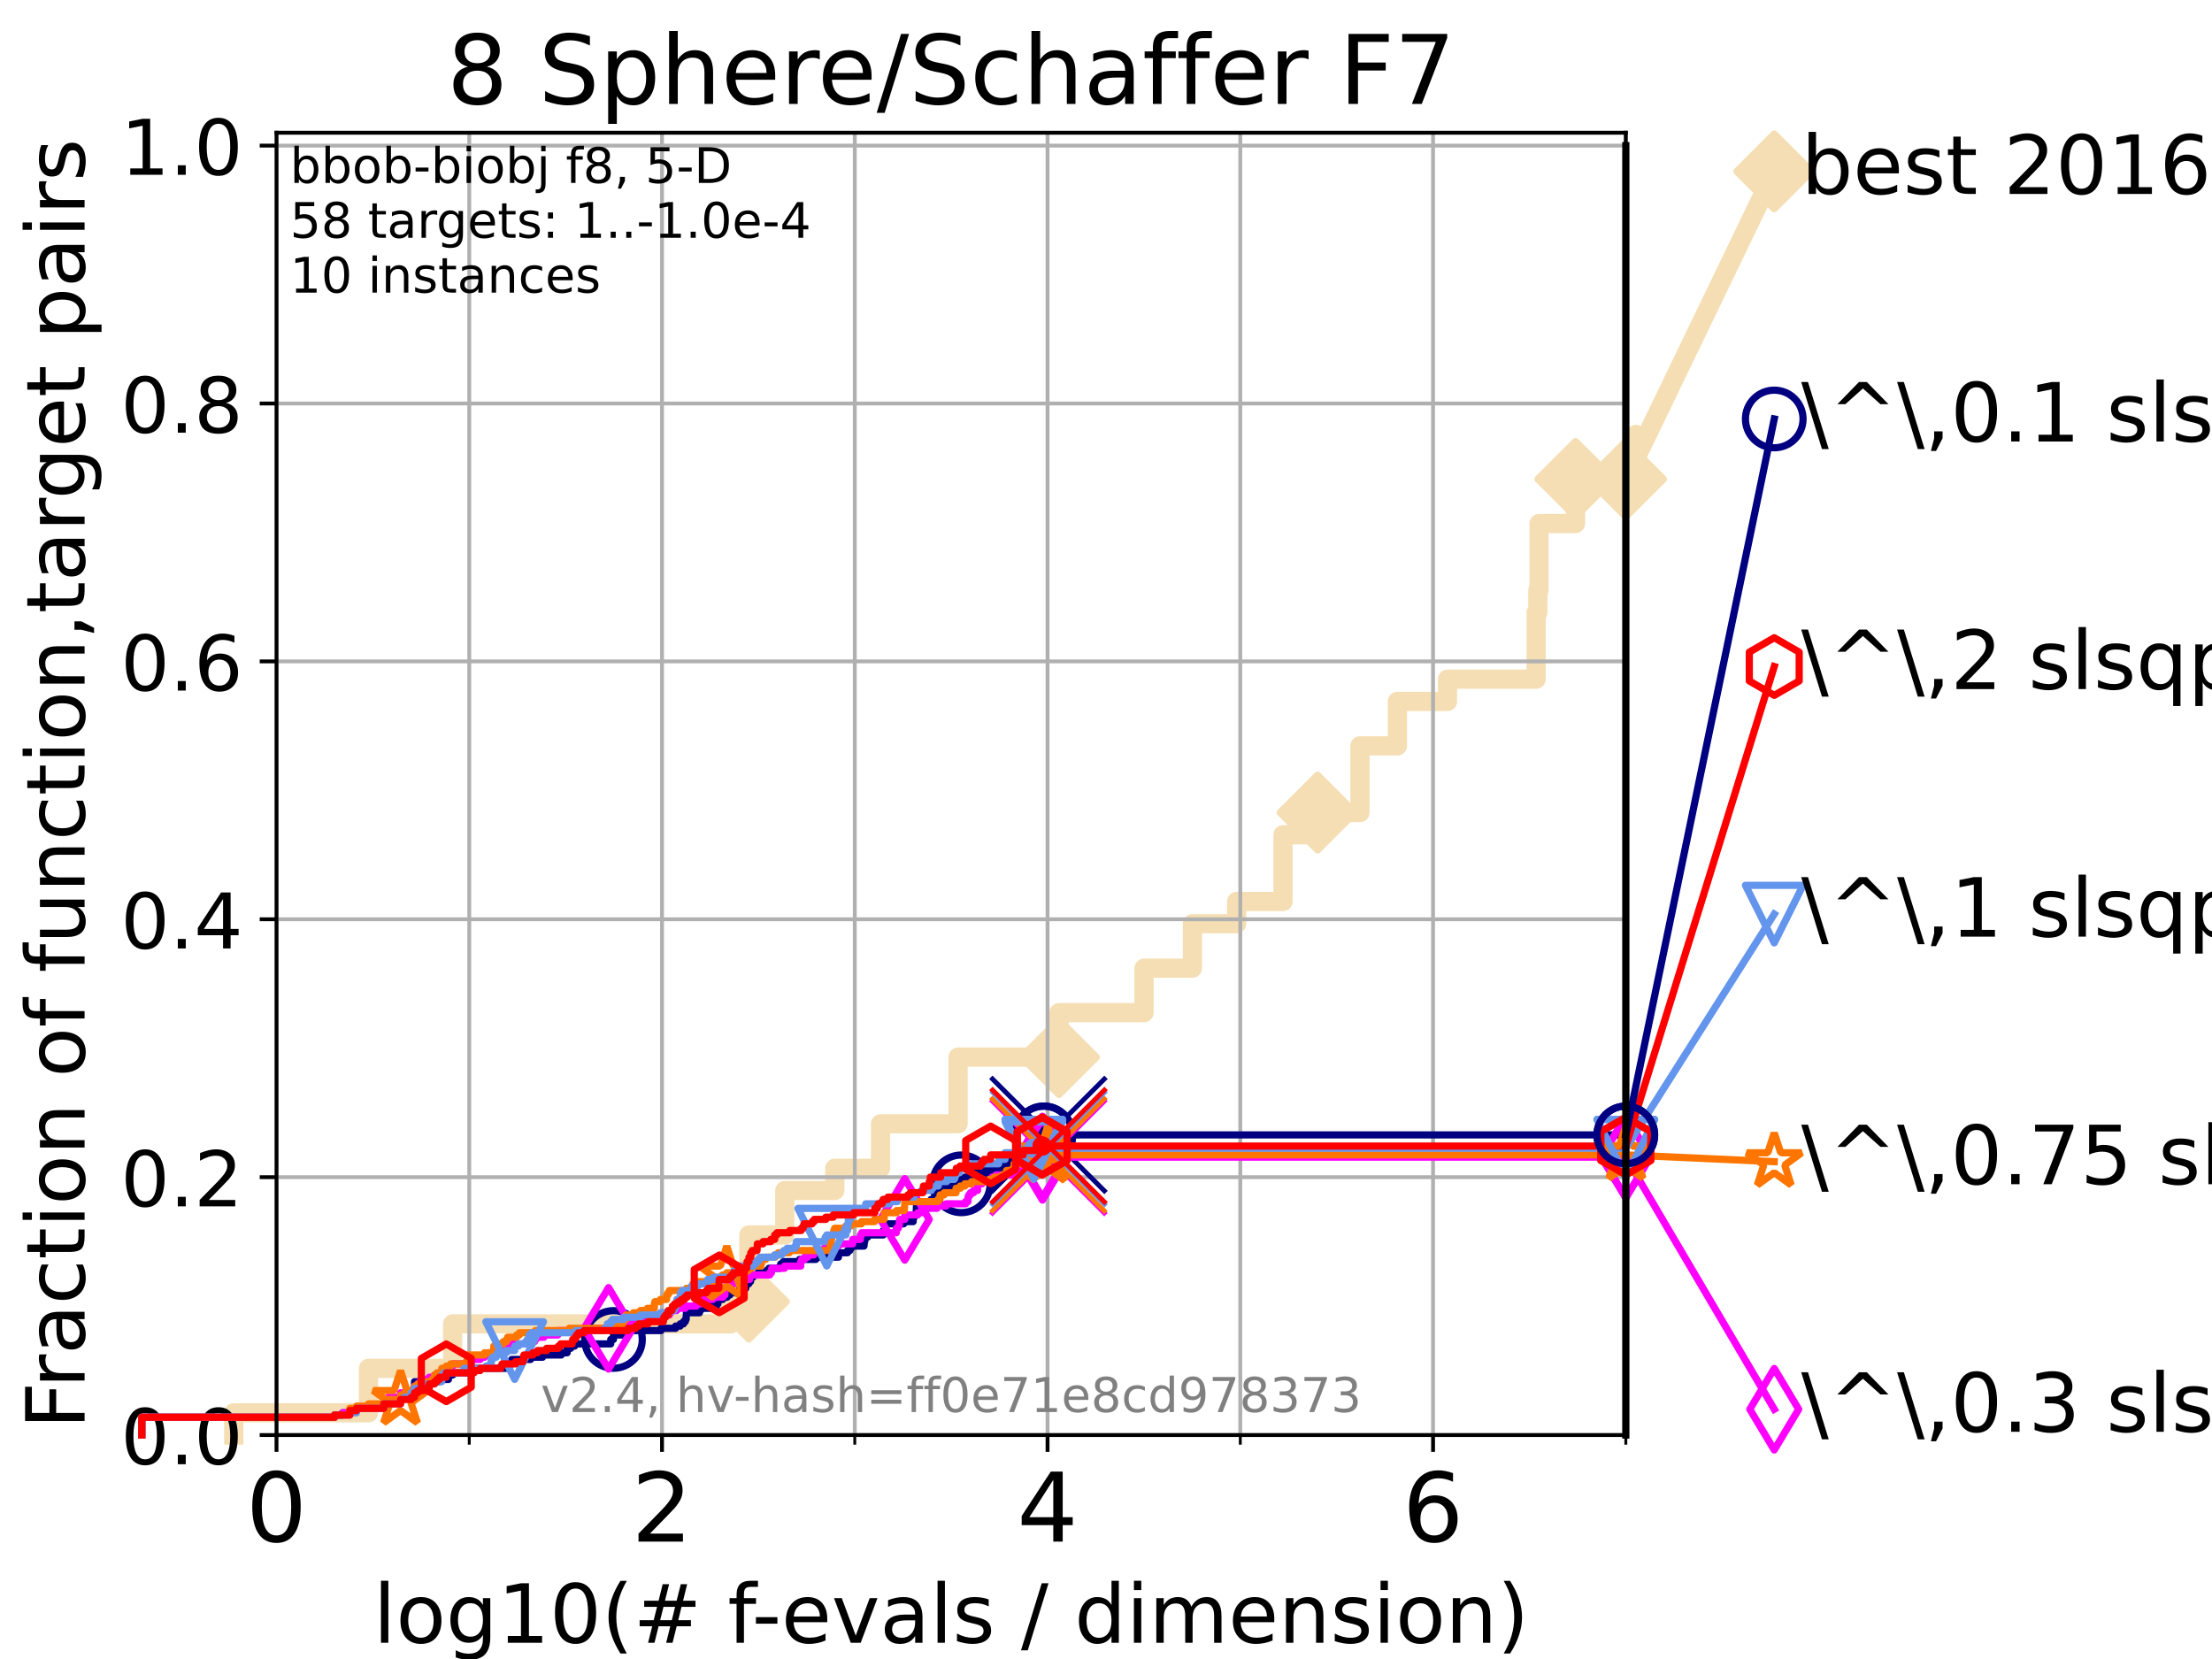 <?xml version="1.0" encoding="utf-8" standalone="no"?>
<!DOCTYPE svg PUBLIC "-//W3C//DTD SVG 1.1//EN"
  "http://www.w3.org/Graphics/SVG/1.1/DTD/svg11.dtd">
<!-- Created with matplotlib (https://matplotlib.org/) -->
<svg height="345.6pt" version="1.1" viewBox="0 0 460.8 345.6" width="460.8pt" xmlns="http://www.w3.org/2000/svg" xmlns:xlink="http://www.w3.org/1999/xlink">
 <defs>
  <style type="text/css">*{stroke-linecap:butt;stroke-linejoin:round;}</style>
 </defs>
 <g id="figure_1">
  <g id="patch_1">
   <path d="M 0 345.6 
L 460.8 345.6 
L 460.8 0 
L 0 0 
z
" style="fill:#ffffff;"/>
  </g>
  <g id="axes_1">
   <g id="patch_2">
    <path d="M 57.6 298.944 
L 338.688 298.944 
L 338.688 27.648 
L 57.6 27.648 
z
" style="fill:#ffffff;"/>
   </g>
   <g id="line2d_1">
    <path d="M 48.692 298.944 
L 48.692 294.313 
L 76.759 294.313 
L 76.759 285.05 
L 94.295 285.05 
L 94.295 275.788 
L 152.223 275.788 
L 152.223 271.157 
L 156.003 271.157 
L 156.003 257.263 
L 163.485 257.263 
L 163.485 248.001 
L 173.911 248.001 
L 173.911 243.37 
L 183.434 243.37 
L 183.434 234.107 
L 199.587 234.107 
L 199.587 220.214 
L 220.609 220.214 
L 220.609 210.951 
L 238.321 210.951 
L 238.321 201.689 
L 248.404 201.689 
L 248.404 192.426 
L 257.616 192.426 
L 257.616 187.795 
L 267.276 187.795 
L 267.276 173.901 
L 274.483 173.901 
L 274.483 169.27 
L 283.312 169.27 
L 283.312 155.377 
L 291.104 155.377 
L 291.104 146.114 
L 301.544 146.114 
L 301.544 141.483 
L 320.004 141.483 
L 320.004 127.589 
L 320.362 127.589 
L 320.362 122.958 
L 320.612 122.958 
L 320.612 109.065 
L 328.203 109.065 
L 328.203 99.802 
L 338.688 99.802 
" style="fill:none;stroke:#f5deb3;stroke-linecap:square;stroke-width:4;"/>
   </g>
   <g id="line2d_2">
    <defs>
     <path d="M 0 7.778 
L 7.778 0 
L 0 -7.778 
L -7.778 0 
z
" id="mfc10f132b7" style="stroke:#f5deb3;stroke-linejoin:miter;stroke-width:1.5;"/>
    </defs>
    <g>
     <use style="fill:#f5deb3;stroke:#f5deb3;stroke-linejoin:miter;stroke-width:1.5;" x="156.003" xlink:href="#mfc10f132b7" y="271.157"/>
     <use style="fill:#f5deb3;stroke:#f5deb3;stroke-linejoin:miter;stroke-width:1.5;" x="220.609" xlink:href="#mfc10f132b7" y="220.214"/>
     <use style="fill:#f5deb3;stroke:#f5deb3;stroke-linejoin:miter;stroke-width:1.5;" x="274.483" xlink:href="#mfc10f132b7" y="169.27"/>
     <use style="fill:#f5deb3;stroke:#f5deb3;stroke-linejoin:miter;stroke-width:1.5;" x="328.203" xlink:href="#mfc10f132b7" y="99.802"/>
     <use style="fill:#f5deb3;stroke:#f5deb3;stroke-linejoin:miter;stroke-width:1.5;" x="328.203" xlink:href="#mfc10f132b7" y="99.802"/>
     <use style="fill:#f5deb3;stroke:#f5deb3;stroke-linejoin:miter;stroke-width:1.5;" x="338.688" xlink:href="#mfc10f132b7" y="99.802"/>
    </g>
   </g>
   <g id="line2d_3">
    <path style="fill:none;stroke:#f5deb3;stroke-linecap:square;stroke-width:4;"/>
    <g/>
   </g>
   <g id="line2d_4">
    <path d="M 338.688 99.802 
L 369.608 35.706 
" style="fill:none;stroke:#f5deb3;stroke-linecap:square;stroke-width:4;"/>
    <g>
     <use style="fill:#f5deb3;stroke:#f5deb3;stroke-linejoin:miter;stroke-width:1.5;" x="338.688" xlink:href="#mfc10f132b7" y="99.802"/>
     <use style="fill:#f5deb3;stroke:#f5deb3;stroke-linejoin:miter;stroke-width:1.5;" x="369.608" xlink:href="#mfc10f132b7" y="35.706"/>
    </g>
   </g>
   <g id="matplotlib.axis_1">
    <g id="xtick_1">
     <g id="line2d_5">
      <path clip-path="url(#p7342d59fd6)" d="M 57.6 298.944 
L 57.6 27.648 
" style="fill:none;stroke:#b0b0b0;stroke-linecap:square;stroke-width:0.8;"/>
     </g>
     <g id="line2d_6">
      <defs>
       <path d="M 0 0 
L 0 3.5 
" id="med41ff8654" style="stroke:#000000;stroke-width:0.8;"/>
      </defs>
      <g>
       <use style="stroke:#000000;stroke-width:0.8;" x="57.6" xlink:href="#med41ff8654" y="298.944"/>
      </g>
     </g>
     <g id="text_1">
      <!-- 0 -->
      <g transform="translate(51.237 321.141)scale(0.2 -0.2)">
       <defs>
        <path d="M 31.781 66.406 
Q 24.172 66.406 20.328 58.906 
Q 16.5 51.422 16.5 36.375 
Q 16.5 21.391 20.328 13.891 
Q 24.172 6.391 31.781 6.391 
Q 39.453 6.391 43.281 13.891 
Q 47.125 21.391 47.125 36.375 
Q 47.125 51.422 43.281 58.906 
Q 39.453 66.406 31.781 66.406 
z
M 31.781 74.219 
Q 44.047 74.219 50.516 64.516 
Q 56.984 54.828 56.984 36.375 
Q 56.984 17.969 50.516 8.266 
Q 44.047 -1.422 31.781 -1.422 
Q 19.531 -1.422 13.062 8.266 
Q 6.594 17.969 6.594 36.375 
Q 6.594 54.828 13.062 64.516 
Q 19.531 74.219 31.781 74.219 
z
" id="DejaVuSans-48"/>
       </defs>
       <use xlink:href="#DejaVuSans-48"/>
      </g>
     </g>
    </g>
    <g id="xtick_2">
     <g id="line2d_7">
      <path clip-path="url(#p7342d59fd6)" d="M 137.911 298.944 
L 137.911 27.648 
" style="fill:none;stroke:#b0b0b0;stroke-linecap:square;stroke-width:0.8;"/>
     </g>
     <g id="line2d_8">
      <g>
       <use style="stroke:#000000;stroke-width:0.8;" x="137.911" xlink:href="#med41ff8654" y="298.944"/>
      </g>
     </g>
     <g id="text_2">
      <!-- 2 -->
      <g transform="translate(131.548 321.141)scale(0.2 -0.2)">
       <defs>
        <path d="M 19.188 8.297 
L 53.609 8.297 
L 53.609 0 
L 7.328 0 
L 7.328 8.297 
Q 12.938 14.109 22.625 23.891 
Q 32.328 33.688 34.812 36.531 
Q 39.547 41.844 41.422 45.531 
Q 43.312 49.219 43.312 52.781 
Q 43.312 58.594 39.234 62.25 
Q 35.156 65.922 28.609 65.922 
Q 23.969 65.922 18.812 64.312 
Q 13.672 62.703 7.812 59.422 
L 7.812 69.391 
Q 13.766 71.781 18.938 73 
Q 24.125 74.219 28.422 74.219 
Q 39.75 74.219 46.484 68.547 
Q 53.219 62.891 53.219 53.422 
Q 53.219 48.922 51.531 44.891 
Q 49.859 40.875 45.406 35.406 
Q 44.188 33.984 37.641 27.219 
Q 31.109 20.453 19.188 8.297 
z
" id="DejaVuSans-50"/>
       </defs>
       <use xlink:href="#DejaVuSans-50"/>
      </g>
     </g>
    </g>
    <g id="xtick_3">
     <g id="line2d_9">
      <path clip-path="url(#p7342d59fd6)" d="M 218.222 298.944 
L 218.222 27.648 
" style="fill:none;stroke:#b0b0b0;stroke-linecap:square;stroke-width:0.8;"/>
     </g>
     <g id="line2d_10">
      <g>
       <use style="stroke:#000000;stroke-width:0.8;" x="218.222" xlink:href="#med41ff8654" y="298.944"/>
      </g>
     </g>
     <g id="text_3">
      <!-- 4 -->
      <g transform="translate(211.859 321.141)scale(0.2 -0.2)">
       <defs>
        <path d="M 37.797 64.312 
L 12.891 25.391 
L 37.797 25.391 
z
M 35.203 72.906 
L 47.609 72.906 
L 47.609 25.391 
L 58.016 25.391 
L 58.016 17.188 
L 47.609 17.188 
L 47.609 0 
L 37.797 0 
L 37.797 17.188 
L 4.891 17.188 
L 4.891 26.703 
z
" id="DejaVuSans-52"/>
       </defs>
       <use xlink:href="#DejaVuSans-52"/>
      </g>
     </g>
    </g>
    <g id="xtick_4">
     <g id="line2d_11">
      <path clip-path="url(#p7342d59fd6)" d="M 298.533 298.944 
L 298.533 27.648 
" style="fill:none;stroke:#b0b0b0;stroke-linecap:square;stroke-width:0.8;"/>
     </g>
     <g id="line2d_12">
      <g>
       <use style="stroke:#000000;stroke-width:0.8;" x="298.533" xlink:href="#med41ff8654" y="298.944"/>
      </g>
     </g>
     <g id="text_4">
      <!-- 6 -->
      <g transform="translate(292.17 321.141)scale(0.2 -0.2)">
       <defs>
        <path d="M 33.016 40.375 
Q 26.375 40.375 22.484 35.828 
Q 18.609 31.297 18.609 23.391 
Q 18.609 15.531 22.484 10.953 
Q 26.375 6.391 33.016 6.391 
Q 39.656 6.391 43.531 10.953 
Q 47.406 15.531 47.406 23.391 
Q 47.406 31.297 43.531 35.828 
Q 39.656 40.375 33.016 40.375 
z
M 52.594 71.297 
L 52.594 62.312 
Q 48.875 64.062 45.094 64.984 
Q 41.312 65.922 37.594 65.922 
Q 27.828 65.922 22.672 59.328 
Q 17.531 52.734 16.797 39.406 
Q 19.672 43.656 24.016 45.922 
Q 28.375 48.188 33.594 48.188 
Q 44.578 48.188 50.953 41.516 
Q 57.328 34.859 57.328 23.391 
Q 57.328 12.156 50.688 5.359 
Q 44.047 -1.422 33.016 -1.422 
Q 20.359 -1.422 13.672 8.266 
Q 6.984 17.969 6.984 36.375 
Q 6.984 53.656 15.188 63.938 
Q 23.391 74.219 37.203 74.219 
Q 40.922 74.219 44.703 73.484 
Q 48.484 72.75 52.594 71.297 
z
" id="DejaVuSans-54"/>
       </defs>
       <use xlink:href="#DejaVuSans-54"/>
      </g>
     </g>
    </g>
    <g id="xtick_5">
     <g id="line2d_13">
      <path clip-path="url(#p7342d59fd6)" d="M 97.755 298.944 
L 97.755 27.648 
" style="fill:none;stroke:#b0b0b0;stroke-linecap:square;stroke-width:0.8;"/>
     </g>
     <g id="line2d_14">
      <defs>
       <path d="M 0 0 
L 0 2 
" id="m0d6ec12ebb" style="stroke:#000000;stroke-width:0.6;"/>
      </defs>
      <g>
       <use style="stroke:#000000;stroke-width:0.6;" x="97.755" xlink:href="#m0d6ec12ebb" y="298.944"/>
      </g>
     </g>
    </g>
    <g id="xtick_6">
     <g id="line2d_15">
      <path clip-path="url(#p7342d59fd6)" d="M 178.066 298.944 
L 178.066 27.648 
" style="fill:none;stroke:#b0b0b0;stroke-linecap:square;stroke-width:0.8;"/>
     </g>
     <g id="line2d_16">
      <g>
       <use style="stroke:#000000;stroke-width:0.6;" x="178.066" xlink:href="#m0d6ec12ebb" y="298.944"/>
      </g>
     </g>
    </g>
    <g id="xtick_7">
     <g id="line2d_17">
      <path clip-path="url(#p7342d59fd6)" d="M 258.377 298.944 
L 258.377 27.648 
" style="fill:none;stroke:#b0b0b0;stroke-linecap:square;stroke-width:0.8;"/>
     </g>
     <g id="line2d_18">
      <g>
       <use style="stroke:#000000;stroke-width:0.6;" x="258.377" xlink:href="#m0d6ec12ebb" y="298.944"/>
      </g>
     </g>
    </g>
    <g id="xtick_8">
     <g id="line2d_19">
      <path clip-path="url(#p7342d59fd6)" d="M 338.688 298.944 
L 338.688 27.648 
" style="fill:none;stroke:#b0b0b0;stroke-linecap:square;stroke-width:0.8;"/>
     </g>
     <g id="line2d_20">
      <g>
       <use style="stroke:#000000;stroke-width:0.6;" x="338.688" xlink:href="#m0d6ec12ebb" y="298.944"/>
      </g>
     </g>
    </g>
    <g id="text_5">
     <!-- log10(# f-evals / dimension) -->
     <g transform="translate(77.764 342.218)scale(0.17 -0.17)">
      <defs>
       <path d="M 9.422 75.984 
L 18.406 75.984 
L 18.406 0 
L 9.422 0 
z
" id="DejaVuSans-108"/>
       <path d="M 30.609 48.391 
Q 23.391 48.391 19.188 42.75 
Q 14.984 37.109 14.984 27.297 
Q 14.984 17.484 19.156 11.844 
Q 23.344 6.203 30.609 6.203 
Q 37.797 6.203 41.984 11.859 
Q 46.188 17.531 46.188 27.297 
Q 46.188 37.016 41.984 42.703 
Q 37.797 48.391 30.609 48.391 
z
M 30.609 56 
Q 42.328 56 49.016 48.375 
Q 55.719 40.766 55.719 27.297 
Q 55.719 13.875 49.016 6.219 
Q 42.328 -1.422 30.609 -1.422 
Q 18.844 -1.422 12.172 6.219 
Q 5.516 13.875 5.516 27.297 
Q 5.516 40.766 12.172 48.375 
Q 18.844 56 30.609 56 
z
" id="DejaVuSans-111"/>
       <path d="M 45.406 27.984 
Q 45.406 37.75 41.375 43.109 
Q 37.359 48.484 30.078 48.484 
Q 22.859 48.484 18.828 43.109 
Q 14.797 37.75 14.797 27.984 
Q 14.797 18.266 18.828 12.891 
Q 22.859 7.516 30.078 7.516 
Q 37.359 7.516 41.375 12.891 
Q 45.406 18.266 45.406 27.984 
z
M 54.391 6.781 
Q 54.391 -7.172 48.188 -13.984 
Q 42 -20.797 29.203 -20.797 
Q 24.469 -20.797 20.266 -20.094 
Q 16.062 -19.391 12.109 -17.922 
L 12.109 -9.188 
Q 16.062 -11.328 19.922 -12.344 
Q 23.781 -13.375 27.781 -13.375 
Q 36.625 -13.375 41.016 -8.766 
Q 45.406 -4.156 45.406 5.172 
L 45.406 9.625 
Q 42.625 4.781 38.281 2.391 
Q 33.938 0 27.875 0 
Q 17.828 0 11.672 7.656 
Q 5.516 15.328 5.516 27.984 
Q 5.516 40.672 11.672 48.328 
Q 17.828 56 27.875 56 
Q 33.938 56 38.281 53.609 
Q 42.625 51.219 45.406 46.391 
L 45.406 54.688 
L 54.391 54.688 
z
" id="DejaVuSans-103"/>
       <path d="M 12.406 8.297 
L 28.516 8.297 
L 28.516 63.922 
L 10.984 60.406 
L 10.984 69.391 
L 28.422 72.906 
L 38.281 72.906 
L 38.281 8.297 
L 54.391 8.297 
L 54.391 0 
L 12.406 0 
z
" id="DejaVuSans-49"/>
       <path d="M 31 75.875 
Q 24.469 64.656 21.281 53.656 
Q 18.109 42.672 18.109 31.391 
Q 18.109 20.125 21.312 9.062 
Q 24.516 -2 31 -13.188 
L 23.188 -13.188 
Q 15.875 -1.703 12.234 9.375 
Q 8.594 20.453 8.594 31.391 
Q 8.594 42.281 12.203 53.312 
Q 15.828 64.359 23.188 75.875 
z
" id="DejaVuSans-40"/>
       <path d="M 51.125 44 
L 36.922 44 
L 32.812 27.688 
L 47.125 27.688 
z
M 43.797 71.781 
L 38.719 51.516 
L 52.984 51.516 
L 58.109 71.781 
L 65.922 71.781 
L 60.891 51.516 
L 76.125 51.516 
L 76.125 44 
L 58.984 44 
L 54.984 27.688 
L 70.516 27.688 
L 70.516 20.219 
L 53.078 20.219 
L 48 0 
L 40.188 0 
L 45.219 20.219 
L 30.906 20.219 
L 25.875 0 
L 18.016 0 
L 23.094 20.219 
L 7.719 20.219 
L 7.719 27.688 
L 24.906 27.688 
L 29 44 
L 13.281 44 
L 13.281 51.516 
L 30.906 51.516 
L 35.891 71.781 
z
" id="DejaVuSans-35"/>
       <path id="DejaVuSans-32"/>
       <path d="M 37.109 75.984 
L 37.109 68.5 
L 28.516 68.5 
Q 23.688 68.5 21.797 66.547 
Q 19.922 64.594 19.922 59.516 
L 19.922 54.688 
L 34.719 54.688 
L 34.719 47.703 
L 19.922 47.703 
L 19.922 0 
L 10.891 0 
L 10.891 47.703 
L 2.297 47.703 
L 2.297 54.688 
L 10.891 54.688 
L 10.891 58.5 
Q 10.891 67.625 15.141 71.797 
Q 19.391 75.984 28.609 75.984 
z
" id="DejaVuSans-102"/>
       <path d="M 4.891 31.391 
L 31.203 31.391 
L 31.203 23.391 
L 4.891 23.391 
z
" id="DejaVuSans-45"/>
       <path d="M 56.203 29.594 
L 56.203 25.203 
L 14.891 25.203 
Q 15.484 15.922 20.484 11.062 
Q 25.484 6.203 34.422 6.203 
Q 39.594 6.203 44.453 7.469 
Q 49.312 8.734 54.109 11.281 
L 54.109 2.781 
Q 49.266 0.734 44.188 -0.344 
Q 39.109 -1.422 33.891 -1.422 
Q 20.797 -1.422 13.156 6.188 
Q 5.516 13.812 5.516 26.812 
Q 5.516 40.234 12.766 48.109 
Q 20.016 56 32.328 56 
Q 43.359 56 49.781 48.891 
Q 56.203 41.797 56.203 29.594 
z
M 47.219 32.234 
Q 47.125 39.594 43.094 43.984 
Q 39.062 48.391 32.422 48.391 
Q 24.906 48.391 20.391 44.141 
Q 15.875 39.891 15.188 32.172 
z
" id="DejaVuSans-101"/>
       <path d="M 2.984 54.688 
L 12.5 54.688 
L 29.594 8.797 
L 46.688 54.688 
L 56.203 54.688 
L 35.688 0 
L 23.484 0 
z
" id="DejaVuSans-118"/>
       <path d="M 34.281 27.484 
Q 23.391 27.484 19.188 25 
Q 14.984 22.516 14.984 16.5 
Q 14.984 11.719 18.141 8.906 
Q 21.297 6.109 26.703 6.109 
Q 34.188 6.109 38.703 11.406 
Q 43.219 16.703 43.219 25.484 
L 43.219 27.484 
z
M 52.203 31.203 
L 52.203 0 
L 43.219 0 
L 43.219 8.297 
Q 40.141 3.328 35.547 0.953 
Q 30.953 -1.422 24.312 -1.422 
Q 15.922 -1.422 10.953 3.297 
Q 6 8.016 6 15.922 
Q 6 25.141 12.172 29.828 
Q 18.359 34.516 30.609 34.516 
L 43.219 34.516 
L 43.219 35.406 
Q 43.219 41.609 39.141 45 
Q 35.062 48.391 27.688 48.391 
Q 23 48.391 18.547 47.266 
Q 14.109 46.141 10.016 43.891 
L 10.016 52.203 
Q 14.938 54.109 19.578 55.047 
Q 24.219 56 28.609 56 
Q 40.484 56 46.344 49.844 
Q 52.203 43.703 52.203 31.203 
z
" id="DejaVuSans-97"/>
       <path d="M 44.281 53.078 
L 44.281 44.578 
Q 40.484 46.531 36.375 47.5 
Q 32.281 48.484 27.875 48.484 
Q 21.188 48.484 17.844 46.438 
Q 14.5 44.391 14.5 40.281 
Q 14.5 37.156 16.891 35.375 
Q 19.281 33.594 26.516 31.984 
L 29.594 31.297 
Q 39.156 29.25 43.188 25.516 
Q 47.219 21.781 47.219 15.094 
Q 47.219 7.469 41.188 3.016 
Q 35.156 -1.422 24.609 -1.422 
Q 20.219 -1.422 15.453 -0.562 
Q 10.688 0.297 5.422 2 
L 5.422 11.281 
Q 10.406 8.688 15.234 7.391 
Q 20.062 6.109 24.812 6.109 
Q 31.156 6.109 34.562 8.281 
Q 37.984 10.453 37.984 14.406 
Q 37.984 18.062 35.516 20.016 
Q 33.062 21.969 24.703 23.781 
L 21.578 24.516 
Q 13.234 26.266 9.516 29.906 
Q 5.812 33.547 5.812 39.891 
Q 5.812 47.609 11.281 51.797 
Q 16.75 56 26.812 56 
Q 31.781 56 36.172 55.266 
Q 40.578 54.547 44.281 53.078 
z
" id="DejaVuSans-115"/>
       <path d="M 25.391 72.906 
L 33.688 72.906 
L 8.297 -9.281 
L 0 -9.281 
z
" id="DejaVuSans-47"/>
       <path d="M 45.406 46.391 
L 45.406 75.984 
L 54.391 75.984 
L 54.391 0 
L 45.406 0 
L 45.406 8.203 
Q 42.578 3.328 38.25 0.953 
Q 33.938 -1.422 27.875 -1.422 
Q 17.969 -1.422 11.734 6.484 
Q 5.516 14.406 5.516 27.297 
Q 5.516 40.188 11.734 48.094 
Q 17.969 56 27.875 56 
Q 33.938 56 38.25 53.625 
Q 42.578 51.266 45.406 46.391 
z
M 14.797 27.297 
Q 14.797 17.391 18.875 11.75 
Q 22.953 6.109 30.078 6.109 
Q 37.203 6.109 41.297 11.75 
Q 45.406 17.391 45.406 27.297 
Q 45.406 37.203 41.297 42.844 
Q 37.203 48.484 30.078 48.484 
Q 22.953 48.484 18.875 42.844 
Q 14.797 37.203 14.797 27.297 
z
" id="DejaVuSans-100"/>
       <path d="M 9.422 54.688 
L 18.406 54.688 
L 18.406 0 
L 9.422 0 
z
M 9.422 75.984 
L 18.406 75.984 
L 18.406 64.594 
L 9.422 64.594 
z
" id="DejaVuSans-105"/>
       <path d="M 52 44.188 
Q 55.375 50.25 60.062 53.125 
Q 64.75 56 71.094 56 
Q 79.641 56 84.281 50.016 
Q 88.922 44.047 88.922 33.016 
L 88.922 0 
L 79.891 0 
L 79.891 32.719 
Q 79.891 40.578 77.094 44.375 
Q 74.312 48.188 68.609 48.188 
Q 61.625 48.188 57.562 43.547 
Q 53.516 38.922 53.516 30.906 
L 53.516 0 
L 44.484 0 
L 44.484 32.719 
Q 44.484 40.625 41.703 44.406 
Q 38.922 48.188 33.109 48.188 
Q 26.219 48.188 22.156 43.531 
Q 18.109 38.875 18.109 30.906 
L 18.109 0 
L 9.078 0 
L 9.078 54.688 
L 18.109 54.688 
L 18.109 46.188 
Q 21.188 51.219 25.484 53.609 
Q 29.781 56 35.688 56 
Q 41.656 56 45.828 52.969 
Q 50 49.953 52 44.188 
z
" id="DejaVuSans-109"/>
       <path d="M 54.891 33.016 
L 54.891 0 
L 45.906 0 
L 45.906 32.719 
Q 45.906 40.484 42.875 44.328 
Q 39.844 48.188 33.797 48.188 
Q 26.516 48.188 22.312 43.547 
Q 18.109 38.922 18.109 30.906 
L 18.109 0 
L 9.078 0 
L 9.078 54.688 
L 18.109 54.688 
L 18.109 46.188 
Q 21.344 51.125 25.703 53.562 
Q 30.078 56 35.797 56 
Q 45.219 56 50.047 50.172 
Q 54.891 44.344 54.891 33.016 
z
" id="DejaVuSans-110"/>
       <path d="M 8.016 75.875 
L 15.828 75.875 
Q 23.141 64.359 26.781 53.312 
Q 30.422 42.281 30.422 31.391 
Q 30.422 20.453 26.781 9.375 
Q 23.141 -1.703 15.828 -13.188 
L 8.016 -13.188 
Q 14.5 -2 17.703 9.062 
Q 20.906 20.125 20.906 31.391 
Q 20.906 42.672 17.703 53.656 
Q 14.5 64.656 8.016 75.875 
z
" id="DejaVuSans-41"/>
      </defs>
      <use xlink:href="#DejaVuSans-108"/>
      <use x="27.783" xlink:href="#DejaVuSans-111"/>
      <use x="88.965" xlink:href="#DejaVuSans-103"/>
      <use x="152.441" xlink:href="#DejaVuSans-49"/>
      <use x="216.064" xlink:href="#DejaVuSans-48"/>
      <use x="279.688" xlink:href="#DejaVuSans-40"/>
      <use x="318.701" xlink:href="#DejaVuSans-35"/>
      <use x="402.49" xlink:href="#DejaVuSans-32"/>
      <use x="434.277" xlink:href="#DejaVuSans-102"/>
      <use x="463.982" xlink:href="#DejaVuSans-45"/>
      <use x="500.066" xlink:href="#DejaVuSans-101"/>
      <use x="561.59" xlink:href="#DejaVuSans-118"/>
      <use x="620.77" xlink:href="#DejaVuSans-97"/>
      <use x="682.049" xlink:href="#DejaVuSans-108"/>
      <use x="709.832" xlink:href="#DejaVuSans-115"/>
      <use x="761.932" xlink:href="#DejaVuSans-32"/>
      <use x="793.719" xlink:href="#DejaVuSans-47"/>
      <use x="827.41" xlink:href="#DejaVuSans-32"/>
      <use x="859.197" xlink:href="#DejaVuSans-100"/>
      <use x="922.674" xlink:href="#DejaVuSans-105"/>
      <use x="950.457" xlink:href="#DejaVuSans-109"/>
      <use x="1047.869" xlink:href="#DejaVuSans-101"/>
      <use x="1109.393" xlink:href="#DejaVuSans-110"/>
      <use x="1172.771" xlink:href="#DejaVuSans-115"/>
      <use x="1224.871" xlink:href="#DejaVuSans-105"/>
      <use x="1252.654" xlink:href="#DejaVuSans-111"/>
      <use x="1313.836" xlink:href="#DejaVuSans-110"/>
      <use x="1377.215" xlink:href="#DejaVuSans-41"/>
     </g>
    </g>
   </g>
   <g id="matplotlib.axis_2">
    <g id="ytick_1">
     <g id="line2d_21">
      <path clip-path="url(#p7342d59fd6)" d="M 57.6 298.944 
L 338.688 298.944 
" style="fill:none;stroke:#b0b0b0;stroke-linecap:square;stroke-width:0.8;"/>
     </g>
     <g id="line2d_22">
      <defs>
       <path d="M 0 0 
L -3.5 0 
" id="m069af195ac" style="stroke:#000000;stroke-width:0.8;"/>
      </defs>
      <g>
       <use style="stroke:#000000;stroke-width:0.8;" x="57.6" xlink:href="#m069af195ac" y="298.944"/>
      </g>
     </g>
     <g id="text_6">
      <!-- 0.0 -->
      <g transform="translate(25.155 305.023)scale(0.16 -0.16)">
       <defs>
        <path d="M 10.688 12.406 
L 21 12.406 
L 21 0 
L 10.688 0 
z
" id="DejaVuSans-46"/>
       </defs>
       <use xlink:href="#DejaVuSans-48"/>
       <use x="63.623" xlink:href="#DejaVuSans-46"/>
       <use x="95.41" xlink:href="#DejaVuSans-48"/>
      </g>
     </g>
    </g>
    <g id="ytick_2">
     <g id="line2d_23">
      <path clip-path="url(#p7342d59fd6)" d="M 57.6 245.222 
L 338.688 245.222 
" style="fill:none;stroke:#b0b0b0;stroke-linecap:square;stroke-width:0.8;"/>
     </g>
     <g id="line2d_24">
      <g>
       <use style="stroke:#000000;stroke-width:0.8;" x="57.6" xlink:href="#m069af195ac" y="245.222"/>
      </g>
     </g>
     <g id="text_7">
      <!-- 0.2 -->
      <g transform="translate(25.155 251.301)scale(0.16 -0.16)">
       <use xlink:href="#DejaVuSans-48"/>
       <use x="63.623" xlink:href="#DejaVuSans-46"/>
       <use x="95.41" xlink:href="#DejaVuSans-50"/>
      </g>
     </g>
    </g>
    <g id="ytick_3">
     <g id="line2d_25">
      <path clip-path="url(#p7342d59fd6)" d="M 57.6 191.5 
L 338.688 191.5 
" style="fill:none;stroke:#b0b0b0;stroke-linecap:square;stroke-width:0.8;"/>
     </g>
     <g id="line2d_26">
      <g>
       <use style="stroke:#000000;stroke-width:0.8;" x="57.6" xlink:href="#m069af195ac" y="191.5"/>
      </g>
     </g>
     <g id="text_8">
      <!-- 0.4 -->
      <g transform="translate(25.155 197.579)scale(0.16 -0.16)">
       <use xlink:href="#DejaVuSans-48"/>
       <use x="63.623" xlink:href="#DejaVuSans-46"/>
       <use x="95.41" xlink:href="#DejaVuSans-52"/>
      </g>
     </g>
    </g>
    <g id="ytick_4">
     <g id="line2d_27">
      <path clip-path="url(#p7342d59fd6)" d="M 57.6 137.778 
L 338.688 137.778 
" style="fill:none;stroke:#b0b0b0;stroke-linecap:square;stroke-width:0.8;"/>
     </g>
     <g id="line2d_28">
      <g>
       <use style="stroke:#000000;stroke-width:0.8;" x="57.6" xlink:href="#m069af195ac" y="137.778"/>
      </g>
     </g>
     <g id="text_9">
      <!-- 0.6 -->
      <g transform="translate(25.155 143.857)scale(0.16 -0.16)">
       <use xlink:href="#DejaVuSans-48"/>
       <use x="63.623" xlink:href="#DejaVuSans-46"/>
       <use x="95.41" xlink:href="#DejaVuSans-54"/>
      </g>
     </g>
    </g>
    <g id="ytick_5">
     <g id="line2d_29">
      <path clip-path="url(#p7342d59fd6)" d="M 57.6 84.056 
L 338.688 84.056 
" style="fill:none;stroke:#b0b0b0;stroke-linecap:square;stroke-width:0.8;"/>
     </g>
     <g id="line2d_30">
      <g>
       <use style="stroke:#000000;stroke-width:0.8;" x="57.6" xlink:href="#m069af195ac" y="84.056"/>
      </g>
     </g>
     <g id="text_10">
      <!-- 0.8 -->
      <g transform="translate(25.155 90.135)scale(0.16 -0.16)">
       <defs>
        <path d="M 31.781 34.625 
Q 24.75 34.625 20.719 30.859 
Q 16.703 27.094 16.703 20.516 
Q 16.703 13.922 20.719 10.156 
Q 24.75 6.391 31.781 6.391 
Q 38.812 6.391 42.859 10.172 
Q 46.922 13.969 46.922 20.516 
Q 46.922 27.094 42.891 30.859 
Q 38.875 34.625 31.781 34.625 
z
M 21.922 38.812 
Q 15.578 40.375 12.031 44.719 
Q 8.5 49.078 8.5 55.328 
Q 8.5 64.062 14.719 69.141 
Q 20.953 74.219 31.781 74.219 
Q 42.672 74.219 48.875 69.141 
Q 55.078 64.062 55.078 55.328 
Q 55.078 49.078 51.531 44.719 
Q 48 40.375 41.703 38.812 
Q 48.828 37.156 52.797 32.312 
Q 56.781 27.484 56.781 20.516 
Q 56.781 9.906 50.312 4.234 
Q 43.844 -1.422 31.781 -1.422 
Q 19.734 -1.422 13.25 4.234 
Q 6.781 9.906 6.781 20.516 
Q 6.781 27.484 10.781 32.312 
Q 14.797 37.156 21.922 38.812 
z
M 18.312 54.391 
Q 18.312 48.734 21.844 45.562 
Q 25.391 42.391 31.781 42.391 
Q 38.141 42.391 41.719 45.562 
Q 45.312 48.734 45.312 54.391 
Q 45.312 60.062 41.719 63.234 
Q 38.141 66.406 31.781 66.406 
Q 25.391 66.406 21.844 63.234 
Q 18.312 60.062 18.312 54.391 
z
" id="DejaVuSans-56"/>
       </defs>
       <use xlink:href="#DejaVuSans-48"/>
       <use x="63.623" xlink:href="#DejaVuSans-46"/>
       <use x="95.41" xlink:href="#DejaVuSans-56"/>
      </g>
     </g>
    </g>
    <g id="ytick_6">
     <g id="line2d_31">
      <path clip-path="url(#p7342d59fd6)" d="M 57.6 30.334 
L 338.688 30.334 
" style="fill:none;stroke:#b0b0b0;stroke-linecap:square;stroke-width:0.8;"/>
     </g>
     <g id="line2d_32">
      <g>
       <use style="stroke:#000000;stroke-width:0.8;" x="57.6" xlink:href="#m069af195ac" y="30.334"/>
      </g>
     </g>
     <g id="text_11">
      <!-- 1.0 -->
      <g transform="translate(25.155 36.413)scale(0.16 -0.16)">
       <use xlink:href="#DejaVuSans-49"/>
       <use x="63.623" xlink:href="#DejaVuSans-46"/>
       <use x="95.41" xlink:href="#DejaVuSans-48"/>
      </g>
     </g>
    </g>
    <g id="text_12">
     <!-- Fraction of function,target pairs -->
     <g transform="translate(17.62 297.681)rotate(-90)scale(0.17 -0.17)">
      <defs>
       <path d="M 9.812 72.906 
L 51.703 72.906 
L 51.703 64.594 
L 19.672 64.594 
L 19.672 43.109 
L 48.578 43.109 
L 48.578 34.812 
L 19.672 34.812 
L 19.672 0 
L 9.812 0 
z
" id="DejaVuSans-70"/>
       <path d="M 41.109 46.297 
Q 39.594 47.172 37.812 47.578 
Q 36.031 48 33.891 48 
Q 26.266 48 22.188 43.047 
Q 18.109 38.094 18.109 28.812 
L 18.109 0 
L 9.078 0 
L 9.078 54.688 
L 18.109 54.688 
L 18.109 46.188 
Q 20.953 51.172 25.484 53.578 
Q 30.031 56 36.531 56 
Q 37.453 56 38.578 55.875 
Q 39.703 55.766 41.062 55.516 
z
" id="DejaVuSans-114"/>
       <path d="M 48.781 52.594 
L 48.781 44.188 
Q 44.969 46.297 41.141 47.344 
Q 37.312 48.391 33.406 48.391 
Q 24.656 48.391 19.812 42.844 
Q 14.984 37.312 14.984 27.297 
Q 14.984 17.281 19.812 11.734 
Q 24.656 6.203 33.406 6.203 
Q 37.312 6.203 41.141 7.25 
Q 44.969 8.297 48.781 10.406 
L 48.781 2.094 
Q 45.016 0.344 40.984 -0.531 
Q 36.969 -1.422 32.422 -1.422 
Q 20.062 -1.422 12.781 6.344 
Q 5.516 14.109 5.516 27.297 
Q 5.516 40.672 12.859 48.328 
Q 20.219 56 33.016 56 
Q 37.156 56 41.109 55.141 
Q 45.062 54.297 48.781 52.594 
z
" id="DejaVuSans-99"/>
       <path d="M 18.312 70.219 
L 18.312 54.688 
L 36.812 54.688 
L 36.812 47.703 
L 18.312 47.703 
L 18.312 18.016 
Q 18.312 11.328 20.141 9.422 
Q 21.969 7.516 27.594 7.516 
L 36.812 7.516 
L 36.812 0 
L 27.594 0 
Q 17.188 0 13.234 3.875 
Q 9.281 7.766 9.281 18.016 
L 9.281 47.703 
L 2.688 47.703 
L 2.688 54.688 
L 9.281 54.688 
L 9.281 70.219 
z
" id="DejaVuSans-116"/>
       <path d="M 8.5 21.578 
L 8.5 54.688 
L 17.484 54.688 
L 17.484 21.922 
Q 17.484 14.156 20.5 10.266 
Q 23.531 6.391 29.594 6.391 
Q 36.859 6.391 41.078 11.031 
Q 45.312 15.672 45.312 23.688 
L 45.312 54.688 
L 54.297 54.688 
L 54.297 0 
L 45.312 0 
L 45.312 8.406 
Q 42.047 3.422 37.719 1 
Q 33.406 -1.422 27.688 -1.422 
Q 18.266 -1.422 13.375 4.438 
Q 8.5 10.297 8.5 21.578 
z
M 31.109 56 
z
" id="DejaVuSans-117"/>
       <path d="M 11.719 12.406 
L 22.016 12.406 
L 22.016 4 
L 14.016 -11.625 
L 7.719 -11.625 
L 11.719 4 
z
" id="DejaVuSans-44"/>
       <path d="M 18.109 8.203 
L 18.109 -20.797 
L 9.078 -20.797 
L 9.078 54.688 
L 18.109 54.688 
L 18.109 46.391 
Q 20.953 51.266 25.266 53.625 
Q 29.594 56 35.594 56 
Q 45.562 56 51.781 48.094 
Q 58.016 40.188 58.016 27.297 
Q 58.016 14.406 51.781 6.484 
Q 45.562 -1.422 35.594 -1.422 
Q 29.594 -1.422 25.266 0.953 
Q 20.953 3.328 18.109 8.203 
z
M 48.688 27.297 
Q 48.688 37.203 44.609 42.844 
Q 40.531 48.484 33.406 48.484 
Q 26.266 48.484 22.188 42.844 
Q 18.109 37.203 18.109 27.297 
Q 18.109 17.391 22.188 11.75 
Q 26.266 6.109 33.406 6.109 
Q 40.531 6.109 44.609 11.75 
Q 48.688 17.391 48.688 27.297 
z
" id="DejaVuSans-112"/>
      </defs>
      <use xlink:href="#DejaVuSans-70"/>
      <use x="50.27" xlink:href="#DejaVuSans-114"/>
      <use x="91.383" xlink:href="#DejaVuSans-97"/>
      <use x="152.662" xlink:href="#DejaVuSans-99"/>
      <use x="207.643" xlink:href="#DejaVuSans-116"/>
      <use x="246.852" xlink:href="#DejaVuSans-105"/>
      <use x="274.635" xlink:href="#DejaVuSans-111"/>
      <use x="335.816" xlink:href="#DejaVuSans-110"/>
      <use x="399.195" xlink:href="#DejaVuSans-32"/>
      <use x="430.982" xlink:href="#DejaVuSans-111"/>
      <use x="492.164" xlink:href="#DejaVuSans-102"/>
      <use x="527.369" xlink:href="#DejaVuSans-32"/>
      <use x="559.156" xlink:href="#DejaVuSans-102"/>
      <use x="594.361" xlink:href="#DejaVuSans-117"/>
      <use x="657.74" xlink:href="#DejaVuSans-110"/>
      <use x="721.119" xlink:href="#DejaVuSans-99"/>
      <use x="776.1" xlink:href="#DejaVuSans-116"/>
      <use x="815.309" xlink:href="#DejaVuSans-105"/>
      <use x="843.092" xlink:href="#DejaVuSans-111"/>
      <use x="904.273" xlink:href="#DejaVuSans-110"/>
      <use x="967.652" xlink:href="#DejaVuSans-44"/>
      <use x="999.439" xlink:href="#DejaVuSans-116"/>
      <use x="1038.648" xlink:href="#DejaVuSans-97"/>
      <use x="1099.928" xlink:href="#DejaVuSans-114"/>
      <use x="1139.291" xlink:href="#DejaVuSans-103"/>
      <use x="1202.768" xlink:href="#DejaVuSans-101"/>
      <use x="1264.291" xlink:href="#DejaVuSans-116"/>
      <use x="1303.5" xlink:href="#DejaVuSans-32"/>
      <use x="1335.287" xlink:href="#DejaVuSans-112"/>
      <use x="1398.764" xlink:href="#DejaVuSans-97"/>
      <use x="1460.043" xlink:href="#DejaVuSans-105"/>
      <use x="1487.826" xlink:href="#DejaVuSans-114"/>
      <use x="1528.939" xlink:href="#DejaVuSans-115"/>
     </g>
    </g>
   </g>
   <g id="line2d_33">
    <defs>
     <path d="M 0 1.5 
C 0.398 1.5 0.779 1.342 1.061 1.061 
C 1.342 0.779 1.5 0.398 1.5 0 
C 1.5 -0.398 1.342 -0.779 1.061 -1.061 
C 0.779 -1.342 0.398 -1.5 0 -1.5 
C -0.398 -1.5 -0.779 -1.342 -1.061 -1.061 
C -1.342 -0.779 -1.5 -0.398 -1.5 0 
C -1.5 0.398 -1.342 0.779 -1.061 1.061 
C -0.779 1.342 -0.398 1.5 0 1.5 
z
" id="m8ce31a03ff" style="stroke:#f5deb3;"/>
    </defs>
    <g>
     <use style="fill:#f5deb3;stroke:#f5deb3;" x="340.793" xlink:href="#m8ce31a03ff" y="90.54"/>
     <use style="fill:#f5deb3;stroke:#f5deb3;" x="340.793" xlink:href="#m8ce31a03ff" y="90.54"/>
    </g>
   </g>
   <g id="line2d_34">
    <defs>
     <path d="M 0 1.5 
C 0.398 1.5 0.779 1.342 1.061 1.061 
C 1.342 0.779 1.5 0.398 1.5 0 
C 1.5 -0.398 1.342 -0.779 1.061 -1.061 
C 0.779 -1.342 0.398 -1.5 0 -1.5 
C -0.398 -1.5 -0.779 -1.342 -1.061 -1.061 
C -1.342 -0.779 -1.5 -0.398 -1.5 0 
C -1.5 0.398 -1.342 0.779 -1.061 1.061 
C -0.779 1.342 -0.398 1.5 0 1.5 
z
" id="mc294a1ee20" style="stroke:#000080;"/>
    </defs>
    <g>
     <use style="fill:#000080;stroke:#000080;" x="217.457" xlink:href="#mc294a1ee20" y="236.423"/>
     <use style="fill:#000080;stroke:#000080;" x="217.457" xlink:href="#mc294a1ee20" y="236.423"/>
    </g>
   </g>
   <g id="line2d_35">
    <path d="M 29.533 298.944 
L 29.533 295.239 
L 69.688 295.239 
L 69.688 294.776 
L 71.35 294.776 
L 71.35 294.313 
L 72.868 294.313 
L 72.868 293.85 
L 74.263 293.85 
L 74.263 293.387 
L 78.942 293.387 
L 78.942 292.923 
L 79.939 292.923 
L 79.939 291.534 
L 83.438 291.534 
L 83.438 290.608 
L 84.213 290.608 
L 84.213 290.145 
L 85.667 290.145 
L 85.667 289.682 
L 86.351 289.682 
L 86.351 287.829 
L 91.535 287.829 
L 91.535 287.366 
L 93.422 287.366 
L 93.422 286.44 
L 94.295 286.44 
L 94.295 285.977 
L 97.755 285.977 
L 97.755 285.514 
L 98.772 285.514 
L 98.772 285.05 
L 105.952 285.05 
L 105.952 284.587 
L 106.169 284.587 
L 106.169 284.124 
L 106.594 284.124 
L 106.594 283.198 
L 110.527 283.198 
L 110.527 282.735 
L 113.023 282.735 
L 113.023 282.272 
L 116.914 282.272 
L 116.914 281.809 
L 118.149 281.809 
L 118.149 280.882 
L 118.891 280.882 
L 118.891 280.419 
L 119.702 280.419 
L 119.702 279.956 
L 127.229 279.956 
L 127.229 279.03 
L 127.799 279.03 
L 127.799 278.104 
L 129.909 278.104 
L 130.019 277.177 
L 137.7 277.177 
L 137.7 276.714 
L 140.738 276.714 
L 140.738 276.251 
L 141.69 276.251 
L 141.69 275.788 
L 142.379 275.788 
L 142.379 275.325 
L 142.753 275.325 
L 142.753 274.862 
L 142.937 274.862 
L 142.989 273.472 
L 145.711 273.472 
L 145.711 273.009 
L 145.932 273.009 
L 145.932 272.546 
L 147.986 272.546 
L 147.986 272.083 
L 149.269 272.083 
L 149.269 271.62 
L 149.557 271.62 
L 149.557 270.694 
L 150.548 270.694 
L 150.548 270.231 
L 151.47 270.231 
L 151.47 269.767 
L 152.053 269.767 
L 152.053 269.304 
L 154.112 269.304 
L 154.112 268.378 
L 155.348 268.378 
L 155.4 267.452 
L 155.978 267.452 
L 155.978 266.989 
L 156.346 266.989 
L 156.346 266.062 
L 156.871 266.062 
L 156.871 265.599 
L 157.921 265.599 
L 157.921 265.136 
L 159.708 265.136 
L 159.708 264.673 
L 160.172 264.673 
L 160.172 264.21 
L 162.441 264.21 
L 162.441 263.747 
L 162.645 263.747 
L 162.645 263.284 
L 163.193 263.284 
L 163.193 262.821 
L 166.568 262.821 
L 166.568 262.357 
L 169.953 262.357 
L 169.953 261.894 
L 174.669 261.894 
L 174.669 260.968 
L 176.563 260.968 
L 176.563 260.505 
L 177.046 260.505 
L 177.046 260.042 
L 177.343 260.042 
L 177.343 259.579 
L 179.983 259.579 
L 180.083 258.653 
L 180.139 258.653 
L 180.195 257.726 
L 180.745 257.726 
L 180.745 257.263 
L 183.999 257.263 
L 183.999 256.337 
L 184.365 256.337 
L 184.44 255.411 
L 184.57 255.411 
L 184.57 254.948 
L 188.253 254.948 
L 188.253 254.484 
L 190.229 254.484 
L 190.229 253.558 
L 190.484 253.558 
L 190.484 253.095 
L 190.842 253.095 
L 190.909 251.243 
L 193.586 251.243 
L 193.586 250.779 
L 193.955 250.779 
L 193.955 249.853 
L 195.677 249.853 
L 195.745 248.001 
L 195.81 248.001 
L 195.81 247.538 
L 197.7 247.538 
L 197.7 247.075 
L 198.819 247.075 
L 198.819 246.611 
L 200.266 246.611 
L 200.266 245.685 
L 200.994 245.685 
L 200.994 245.222 
L 202.514 245.222 
L 202.514 244.296 
L 206.345 244.296 
L 206.345 243.833 
L 208.235 243.833 
L 208.235 242.906 
L 209.727 242.906 
L 209.727 242.443 
L 210.39 242.443 
L 210.39 241.98 
L 210.802 241.98 
L 210.802 241.054 
L 211.448 241.054 
L 211.448 240.128 
L 212.03 240.128 
L 212.03 239.665 
L 214.383 239.665 
L 214.383 239.201 
L 215.326 239.201 
L 215.326 238.738 
L 216.164 238.738 
L 216.164 237.812 
L 217.238 237.812 
L 217.238 236.886 
L 217.457 236.886 
L 217.457 236.423 
L 338.688 236.423 
L 338.688 236.423 
" style="fill:none;stroke:#000080;stroke-linecap:square;stroke-width:1.5;"/>
   </g>
   <g id="line2d_36">
    <defs>
     <path d="M 0 6 
C 1.591 6 3.117 5.368 4.243 4.243 
C 5.368 3.117 6 1.591 6 0 
C 6 -1.591 5.368 -3.117 4.243 -4.243 
C 3.117 -5.368 1.591 -6 0 -6 
C -1.591 -6 -3.117 -5.368 -4.243 -4.243 
C -5.368 -3.117 -6 -1.591 -6 0 
C -6 1.591 -5.368 3.117 -4.243 4.243 
C -3.117 5.368 -1.591 6 0 6 
z
" id="m01a89cdbd5" style="stroke:#000080;stroke-width:1.5;"/>
    </defs>
    <g>
     <use style="fill-opacity:0;stroke:#000080;stroke-width:1.5;" x="127.799" xlink:href="#m01a89cdbd5" y="279.03"/>
     <use style="fill-opacity:0;stroke:#000080;stroke-width:1.5;" x="200.266" xlink:href="#m01a89cdbd5" y="246.611"/>
     <use style="fill-opacity:0;stroke:#000080;stroke-width:1.5;" x="217.457" xlink:href="#m01a89cdbd5" y="236.423"/>
     <use style="fill-opacity:0;stroke:#000080;stroke-width:1.5;" x="217.457" xlink:href="#m01a89cdbd5" y="236.423"/>
     <use style="fill-opacity:0;stroke:#000080;stroke-width:1.5;" x="338.688" xlink:href="#m01a89cdbd5" y="236.423"/>
    </g>
   </g>
   <g id="line2d_37">
    <path style="fill:none;stroke:#000080;stroke-linecap:square;stroke-width:1.5;"/>
    <g/>
   </g>
   <g id="line2d_38">
    <path clip-path="url(#p7342d59fd6)" d="M 218.404 236.423 
" style="fill:none;stroke:#000080;stroke-linecap:square;stroke-width:1.5;"/>
    <defs>
     <path d="M -12 12 
L 12 -12 
M -12 -12 
L 12 12 
" id="m673a028ff2" style="stroke:#000080;"/>
    </defs>
    <g clip-path="url(#p7342d59fd6)">
     <use style="fill:#000080;stroke:#000080;" x="218.404" xlink:href="#m673a028ff2" y="236.423"/>
    </g>
   </g>
   <g id="line2d_39">
    <defs>
     <path d="M 0 1.5 
C 0.398 1.5 0.779 1.342 1.061 1.061 
C 1.342 0.779 1.5 0.398 1.5 0 
C 1.5 -0.398 1.342 -0.779 1.061 -1.061 
C 0.779 -1.342 0.398 -1.5 0 -1.5 
C -0.398 -1.5 -0.779 -1.342 -1.061 -1.061 
C -1.342 -0.779 -1.5 -0.398 -1.5 0 
C -1.5 0.398 -1.342 0.779 -1.061 1.061 
C -0.779 1.342 -0.398 1.5 0 1.5 
z
" id="me70305c3b7" style="stroke:#ff00ff;"/>
    </defs>
    <g>
     <use style="fill:#ff00ff;stroke:#ff00ff;" x="217.17" xlink:href="#me70305c3b7" y="241.054"/>
     <use style="fill:#ff00ff;stroke:#ff00ff;" x="217.17" xlink:href="#me70305c3b7" y="241.054"/>
    </g>
   </g>
   <g id="line2d_40">
    <path d="M 29.533 298.944 
L 29.533 295.239 
L 69.688 295.239 
L 69.688 294.776 
L 71.35 294.776 
L 71.35 294.313 
L 72.868 294.313 
L 72.868 293.85 
L 74.263 293.85 
L 74.263 293.387 
L 79.939 293.387 
L 79.939 292.46 
L 80.881 292.46 
L 80.881 291.071 
L 83.438 291.071 
L 83.438 290.145 
L 85.667 290.145 
L 85.667 289.682 
L 86.351 289.682 
L 86.351 288.755 
L 87.01 288.755 
L 87.01 288.292 
L 87.644 288.292 
L 87.644 287.366 
L 89.419 287.366 
L 89.419 286.903 
L 90.509 286.903 
L 90.509 286.44 
L 91.535 286.44 
L 91.535 285.977 
L 92.504 285.977 
L 92.504 285.514 
L 92.969 285.514 
L 92.969 285.05 
L 93.864 285.05 
L 93.864 284.587 
L 94.295 284.587 
L 94.295 284.124 
L 97.403 284.124 
L 97.403 283.661 
L 98.101 283.661 
L 98.101 283.198 
L 100.04 283.198 
L 100.04 282.735 
L 100.935 282.735 
L 100.935 282.272 
L 101.786 282.272 
L 101.786 281.809 
L 104.592 281.809 
L 104.592 281.345 
L 105.285 281.345 
L 105.285 280.882 
L 106.383 280.882 
L 106.383 280.419 
L 106.803 280.419 
L 106.803 279.956 
L 110.189 279.956 
L 110.189 279.493 
L 111.346 279.493 
L 111.346 279.03 
L 111.663 279.03 
L 111.663 278.567 
L 113.311 278.567 
L 113.311 278.104 
L 116.203 278.104 
L 116.203 277.177 
L 123.908 277.177 
L 123.908 276.714 
L 126.773 276.714 
L 126.773 276.251 
L 130.182 276.251 
L 130.182 275.788 
L 132.133 275.788 
L 132.133 275.325 
L 134.492 275.325 
L 134.492 274.862 
L 135.682 274.862 
L 135.682 274.399 
L 136.683 274.399 
L 136.683 273.935 
L 139.446 273.935 
L 139.446 273.472 
L 139.731 273.472 
L 139.731 273.009 
L 140.974 273.009 
L 140.974 272.546 
L 142.726 272.546 
L 142.726 272.083 
L 145.028 272.083 
L 145.028 271.62 
L 146.064 271.62 
L 146.064 270.694 
L 148.507 270.694 
L 148.507 270.231 
L 150.616 270.231 
L 150.616 269.767 
L 151.015 269.767 
L 151.064 268.378 
L 151.454 268.378 
L 151.454 267.452 
L 152.93 267.452 
L 152.93 266.989 
L 153.722 266.989 
L 153.722 266.526 
L 156.151 266.526 
L 156.151 265.599 
L 160.356 265.599 
L 160.356 265.136 
L 160.708 265.136 
L 160.774 264.21 
L 163.421 264.21 
L 163.421 263.747 
L 166.809 263.747 
L 166.809 262.821 
L 167.001 262.821 
L 167.001 262.357 
L 167.609 262.357 
L 167.609 261.894 
L 168.282 261.894 
L 168.282 261.431 
L 169.526 261.431 
L 169.526 260.968 
L 169.645 260.968 
L 169.645 260.505 
L 171.651 260.505 
L 171.651 260.042 
L 171.975 260.042 
L 171.975 259.579 
L 174.699 259.579 
L 174.699 259.116 
L 177.632 259.116 
L 177.632 258.189 
L 179.24 258.189 
L 179.24 257.263 
L 179.492 257.263 
L 179.492 256.8 
L 186.721 256.8 
L 186.721 255.874 
L 187.139 255.874 
L 187.139 255.411 
L 187.314 255.411 
L 187.402 254.021 
L 188.481 254.021 
L 188.481 253.095 
L 191.174 253.095 
L 191.174 252.632 
L 191.951 252.632 
L 191.951 252.169 
L 192.801 252.169 
L 192.801 251.706 
L 195.201 251.706 
L 195.201 251.243 
L 197.093 251.243 
L 197.093 250.779 
L 201.148 250.779 
L 201.148 250.316 
L 201.642 250.316 
L 201.642 249.39 
L 201.809 249.39 
L 201.809 248.927 
L 202.155 248.927 
L 202.155 248.464 
L 202.805 248.464 
L 202.805 248.001 
L 203.644 248.001 
L 203.644 247.075 
L 203.785 247.075 
L 203.785 246.611 
L 204.568 246.611 
L 204.568 246.148 
L 206.234 246.148 
L 206.234 245.685 
L 206.636 245.685 
L 206.636 245.222 
L 207.487 245.222 
L 207.487 244.759 
L 210.86 244.759 
L 210.86 244.296 
L 211.841 244.296 
L 211.841 243.833 
L 212.814 243.833 
L 212.814 242.906 
L 213.266 242.906 
L 213.266 242.443 
L 214.461 242.443 
L 214.461 241.98 
L 214.687 241.98 
L 214.687 241.517 
L 217.17 241.517 
L 217.17 241.054 
L 338.688 241.054 
L 338.688 241.054 
" style="fill:none;stroke:#ff00ff;stroke-linecap:square;stroke-width:1.5;"/>
   </g>
   <g id="line2d_41">
    <defs>
     <path d="M 0 8.485 
L 5.091 0 
L 0 -8.485 
L -5.091 0 
z
" id="m8a0be4dadd" style="stroke:#ff00ff;stroke-linejoin:miter;stroke-width:1.5;"/>
    </defs>
    <g>
     <use style="fill-opacity:0;stroke:#ff00ff;stroke-linejoin:miter;stroke-width:1.5;" x="126.773" xlink:href="#m8a0be4dadd" y="276.714"/>
     <use style="fill-opacity:0;stroke:#ff00ff;stroke-linejoin:miter;stroke-width:1.5;" x="188.481" xlink:href="#m8a0be4dadd" y="254.021"/>
     <use style="fill-opacity:0;stroke:#ff00ff;stroke-linejoin:miter;stroke-width:1.5;" x="217.17" xlink:href="#m8a0be4dadd" y="241.517"/>
     <use style="fill-opacity:0;stroke:#ff00ff;stroke-linejoin:miter;stroke-width:1.5;" x="217.17" xlink:href="#m8a0be4dadd" y="241.054"/>
     <use style="fill-opacity:0;stroke:#ff00ff;stroke-linejoin:miter;stroke-width:1.5;" x="217.17" xlink:href="#m8a0be4dadd" y="241.054"/>
     <use style="fill-opacity:0;stroke:#ff00ff;stroke-linejoin:miter;stroke-width:1.5;" x="338.688" xlink:href="#m8a0be4dadd" y="241.054"/>
    </g>
   </g>
   <g id="line2d_42">
    <path style="fill:none;stroke:#ff00ff;stroke-linecap:square;stroke-width:1.5;"/>
    <g/>
   </g>
   <g id="line2d_43">
    <path clip-path="url(#p7342d59fd6)" d="M 218.394 241.054 
" style="fill:none;stroke:#ff00ff;stroke-linecap:square;stroke-width:1.5;"/>
    <defs>
     <path d="M -12 12 
L 12 -12 
M -12 -12 
L 12 12 
" id="m7550dc410a" style="stroke:#ff00ff;"/>
    </defs>
    <g clip-path="url(#p7342d59fd6)">
     <use style="fill:#ff00ff;stroke:#ff00ff;" x="218.394" xlink:href="#m7550dc410a" y="241.054"/>
    </g>
   </g>
   <g id="line2d_44">
    <defs>
     <path d="M 0 1.5 
C 0.398 1.5 0.779 1.342 1.061 1.061 
C 1.342 0.779 1.5 0.398 1.5 0 
C 1.5 -0.398 1.342 -0.779 1.061 -1.061 
C 0.779 -1.342 0.398 -1.5 0 -1.5 
C -0.398 -1.5 -0.779 -1.342 -1.061 -1.061 
C -1.342 -0.779 -1.5 -0.398 -1.5 0 
C -1.5 0.398 -1.342 0.779 -1.061 1.061 
C -0.779 1.342 -0.398 1.5 0 1.5 
z
" id="mddc8589907" style="stroke:#ff7500;"/>
    </defs>
    <g>
     <use style="fill:#ff7500;stroke:#ff7500;" x="218.269" xlink:href="#mddc8589907" y="240.591"/>
     <use style="fill:#ff7500;stroke:#ff7500;" x="218.269" xlink:href="#mddc8589907" y="240.591"/>
    </g>
   </g>
   <g id="line2d_45">
    <path d="M 29.533 298.944 
L 29.533 295.239 
L 69.688 295.239 
L 69.688 294.776 
L 72.868 294.776 
L 72.868 293.387 
L 74.263 293.387 
L 74.263 292.923 
L 76.759 292.923 
L 76.759 292.46 
L 79.939 292.46 
L 79.939 291.534 
L 83.438 291.534 
L 83.438 290.608 
L 84.213 290.608 
L 84.213 290.145 
L 85.667 290.145 
L 85.667 289.682 
L 86.351 289.682 
L 86.351 288.755 
L 87.01 288.755 
L 87.01 288.292 
L 88.256 288.292 
L 88.256 287.829 
L 89.973 287.829 
L 89.973 287.366 
L 90.509 287.366 
L 90.509 286.44 
L 91.03 286.44 
L 91.03 285.977 
L 92.027 285.977 
L 92.027 285.05 
L 92.969 285.05 
L 92.969 284.587 
L 93.864 284.587 
L 93.864 284.124 
L 97.044 284.124 
L 97.044 283.661 
L 97.403 283.661 
L 97.403 282.272 
L 100.935 282.272 
L 100.935 281.809 
L 102.859 281.809 
L 102.859 280.419 
L 103.372 280.419 
L 103.372 279.956 
L 104.826 279.956 
L 104.826 279.493 
L 105.51 279.493 
L 105.51 279.03 
L 105.733 279.03 
L 105.733 278.567 
L 107.614 278.567 
L 107.614 278.104 
L 108.199 278.104 
L 108.199 277.64 
L 111.506 277.64 
L 111.506 277.177 
L 118.577 277.177 
L 118.577 276.714 
L 126.839 276.714 
L 126.839 276.251 
L 129.06 276.251 
L 129.06 275.788 
L 129.742 275.788 
L 129.742 275.325 
L 129.964 275.325 
L 129.964 274.862 
L 130.398 274.862 
L 130.398 273.935 
L 131.938 273.935 
L 131.938 273.472 
L 133.398 273.472 
L 133.398 273.009 
L 134.87 273.009 
L 134.87 272.546 
L 136.304 272.546 
L 136.304 271.62 
L 136.419 271.62 
L 136.419 271.157 
L 137.559 271.157 
L 137.559 270.694 
L 138.861 270.694 
L 138.861 269.767 
L 139.156 269.767 
L 139.156 269.304 
L 139.446 269.304 
L 139.446 268.841 
L 143.015 268.841 
L 143.015 268.378 
L 144.318 268.378 
L 144.318 267.452 
L 145.576 267.452 
L 145.576 266.989 
L 148.064 266.989 
L 148.064 266.526 
L 150.48 266.526 
L 150.48 265.599 
L 151.405 265.599 
L 151.405 265.136 
L 154.494 265.136 
L 154.494 264.21 
L 156.37 264.21 
L 156.37 263.747 
L 158.509 263.747 
L 158.509 263.284 
L 158.626 263.284 
L 158.626 262.357 
L 159.507 262.357 
L 159.507 261.894 
L 161.493 261.894 
L 161.493 261.431 
L 162.139 261.431 
L 162.139 260.968 
L 164.425 260.968 
L 164.425 260.505 
L 172.905 260.505 
L 172.942 259.116 
L 173.082 259.116 
L 173.082 258.189 
L 173.239 258.189 
L 173.239 257.263 
L 173.617 257.263 
L 173.689 256.337 
L 173.876 256.337 
L 173.876 255.874 
L 176.159 255.874 
L 176.159 255.411 
L 177.208 255.411 
L 177.208 254.948 
L 179.441 254.948 
L 179.441 254.484 
L 182.196 254.484 
L 182.196 254.021 
L 184.169 254.021 
L 184.233 252.632 
L 186.776 252.632 
L 186.776 252.169 
L 188.386 252.169 
L 188.49 250.316 
L 195.383 250.316 
L 195.383 249.853 
L 195.829 249.853 
L 195.829 248.927 
L 196.665 248.927 
L 196.665 248.464 
L 199.16 248.464 
L 199.16 247.538 
L 200.033 247.538 
L 200.033 247.075 
L 200.987 247.075 
L 200.987 246.611 
L 202.389 246.611 
L 202.389 246.148 
L 206.006 246.148 
L 206.006 245.685 
L 207.104 245.685 
L 207.104 245.222 
L 208.793 245.222 
L 208.793 244.759 
L 209.557 244.759 
L 209.557 244.296 
L 209.681 244.296 
L 209.681 243.833 
L 210.965 243.833 
L 210.965 243.37 
L 211.257 243.37 
L 211.257 242.443 
L 214.512 242.443 
L 214.512 241.98 
L 215.083 241.98 
L 215.083 241.054 
L 218.269 241.054 
L 218.269 240.591 
L 338.688 240.591 
L 338.688 240.591 
" style="fill:none;stroke:#ff7500;stroke-linecap:square;stroke-width:1.5;"/>
   </g>
   <g id="line2d_46">
    <defs>
     <path d="M 0 -6 
L -1.347 -1.854 
L -5.706 -1.854 
L -2.18 0.708 
L -3.527 4.854 
L -0 2.292 
L 3.527 4.854 
L 2.18 0.708 
L 5.706 -1.854 
L 1.347 -1.854 
z
" id="m0cede59ddb" style="stroke:#ff7500;stroke-linejoin:bevel;stroke-width:1.5;"/>
    </defs>
    <g>
     <use style="fill-opacity:0;stroke:#ff7500;stroke-linejoin:bevel;stroke-width:1.5;" x="83.438" xlink:href="#m0cede59ddb" y="291.534"/>
     <use style="fill-opacity:0;stroke:#ff7500;stroke-linejoin:bevel;stroke-width:1.5;" x="151.405" xlink:href="#m0cede59ddb" y="265.599"/>
     <use style="fill-opacity:0;stroke:#ff7500;stroke-linejoin:bevel;stroke-width:1.5;" x="218.269" xlink:href="#m0cede59ddb" y="241.054"/>
     <use style="fill-opacity:0;stroke:#ff7500;stroke-linejoin:bevel;stroke-width:1.5;" x="218.269" xlink:href="#m0cede59ddb" y="241.054"/>
     <use style="fill-opacity:0;stroke:#ff7500;stroke-linejoin:bevel;stroke-width:1.5;" x="218.269" xlink:href="#m0cede59ddb" y="240.591"/>
     <use style="fill-opacity:0;stroke:#ff7500;stroke-linejoin:bevel;stroke-width:1.5;" x="338.688" xlink:href="#m0cede59ddb" y="240.591"/>
    </g>
   </g>
   <g id="line2d_47">
    <path style="fill:none;stroke:#ff7500;stroke-linecap:square;stroke-width:1.5;"/>
    <g/>
   </g>
   <g id="line2d_48">
    <path clip-path="url(#p7342d59fd6)" d="M 218.383 240.591 
" style="fill:none;stroke:#ff7500;stroke-linecap:square;stroke-width:1.5;"/>
    <defs>
     <path d="M -12 12 
L 12 -12 
M -12 -12 
L 12 12 
" id="mcf5b80c321" style="stroke:#ff7500;"/>
    </defs>
    <g clip-path="url(#p7342d59fd6)">
     <use style="fill:#ff7500;stroke:#ff7500;" x="218.383" xlink:href="#mcf5b80c321" y="240.591"/>
    </g>
   </g>
   <g id="line2d_49">
    <defs>
     <path d="M 0 1.5 
C 0.398 1.5 0.779 1.342 1.061 1.061 
C 1.342 0.779 1.5 0.398 1.5 0 
C 1.5 -0.398 1.342 -0.779 1.061 -1.061 
C 0.779 -1.342 0.398 -1.5 0 -1.5 
C -0.398 -1.5 -0.779 -1.342 -1.061 -1.061 
C -1.342 -0.779 -1.5 -0.398 -1.5 0 
C -1.5 0.398 -1.342 0.779 -1.061 1.061 
C -0.779 1.342 -0.398 1.5 0 1.5 
z
" id="ma4047356a8" style="stroke:#6495ed;"/>
    </defs>
    <g>
     <use style="fill:#6495ed;stroke:#6495ed;" x="215.371" xlink:href="#ma4047356a8" y="239.201"/>
     <use style="fill:#6495ed;stroke:#6495ed;" x="215.371" xlink:href="#ma4047356a8" y="239.201"/>
    </g>
   </g>
   <g id="line2d_50">
    <path d="M 29.533 298.944 
L 29.533 295.239 
L 69.688 295.239 
L 69.688 294.776 
L 72.868 294.776 
L 72.868 294.313 
L 74.263 294.313 
L 74.263 293.387 
L 79.939 293.387 
L 79.939 292.46 
L 83.438 292.46 
L 83.438 291.534 
L 84.213 291.534 
L 84.213 291.071 
L 85.667 291.071 
L 85.667 290.145 
L 86.351 290.145 
L 86.351 289.218 
L 87.644 289.218 
L 87.644 288.755 
L 88.847 288.755 
L 88.847 288.292 
L 90.509 288.292 
L 90.509 287.829 
L 92.027 287.829 
L 92.027 286.44 
L 92.504 286.44 
L 92.504 285.977 
L 96.676 285.977 
L 96.676 285.05 
L 101.223 285.05 
L 101.223 284.587 
L 102.06 284.587 
L 102.06 284.124 
L 102.331 284.124 
L 102.331 283.198 
L 102.597 283.198 
L 102.597 282.735 
L 103.372 282.735 
L 103.372 282.272 
L 103.623 282.272 
L 103.623 281.809 
L 105.51 281.809 
L 105.51 281.345 
L 107.213 281.345 
L 107.213 280.419 
L 108.006 280.419 
L 108.006 279.956 
L 109.491 279.956 
L 109.491 279.493 
L 109.843 279.493 
L 109.843 279.03 
L 110.189 279.03 
L 110.189 278.104 
L 110.694 278.104 
L 110.694 277.64 
L 119.997 277.64 
L 119.997 277.177 
L 125.962 277.177 
L 125.962 276.714 
L 126.507 276.714 
L 126.507 275.788 
L 127.165 275.788 
L 127.165 275.325 
L 127.611 275.325 
L 127.611 274.862 
L 129.964 274.862 
L 129.964 274.399 
L 133.398 274.399 
L 133.398 273.935 
L 137.523 273.935 
L 137.523 273.472 
L 139.573 273.472 
L 139.573 273.009 
L 140.409 273.009 
L 140.409 272.546 
L 140.619 272.546 
L 140.619 272.083 
L 140.944 272.083 
L 141.003 270.694 
L 141.634 270.694 
L 141.634 270.231 
L 141.746 270.231 
L 141.746 269.304 
L 142.079 269.304 
L 142.079 268.841 
L 144.001 268.841 
L 144.026 267.915 
L 145.441 267.915 
L 145.441 267.452 
L 147.409 267.452 
L 147.409 266.526 
L 148.677 266.526 
L 148.677 266.062 
L 152.512 266.062 
L 152.512 265.599 
L 152.871 265.599 
L 152.871 264.673 
L 154.181 264.673 
L 154.181 263.747 
L 156.93 263.747 
L 156.93 263.284 
L 157.449 263.284 
L 157.449 262.821 
L 157.932 262.821 
L 157.932 262.357 
L 158.358 262.357 
L 158.358 261.894 
L 161.329 261.894 
L 161.329 261.431 
L 162.821 261.431 
L 162.821 260.968 
L 163.267 260.968 
L 163.267 260.505 
L 163.97 260.505 
L 163.97 260.042 
L 165.605 260.042 
L 165.605 259.579 
L 165.88 259.579 
L 165.88 258.653 
L 171.741 258.653 
L 171.741 258.189 
L 171.901 258.189 
L 171.901 257.726 
L 172.226 257.726 
L 172.226 257.263 
L 176.221 257.263 
L 176.221 256.337 
L 176.563 256.337 
L 176.673 254.948 
L 176.714 254.948 
L 176.714 254.021 
L 177.106 254.021 
L 177.124 252.632 
L 177.905 252.632 
L 177.905 252.169 
L 178.031 252.169 
L 178.031 251.706 
L 180.318 251.706 
L 180.348 250.779 
L 185.214 250.779 
L 185.214 250.316 
L 186.905 250.316 
L 186.97 249.39 
L 190.424 249.39 
L 190.424 248.464 
L 191.889 248.464 
L 191.889 248.001 
L 194.008 248.001 
L 194.008 247.538 
L 194.349 247.538 
L 194.349 247.075 
L 195.464 247.075 
L 195.464 246.148 
L 197.236 246.148 
L 197.236 245.685 
L 198.797 245.685 
L 198.797 245.222 
L 198.997 245.222 
L 198.997 244.296 
L 199.892 244.296 
L 199.892 243.37 
L 201.292 243.37 
L 201.292 242.443 
L 208.029 242.443 
L 208.081 241.517 
L 209.365 241.517 
L 209.368 240.128 
L 213.534 240.128 
L 213.534 239.665 
L 215.371 239.665 
L 215.371 239.201 
L 338.688 239.201 
L 338.688 239.201 
" style="fill:none;stroke:#6495ed;stroke-linecap:square;stroke-width:1.5;"/>
   </g>
   <g id="line2d_51">
    <defs>
     <path d="M -0 6 
L 6 -6 
L -6 -6 
z
" id="m0dc23be35c" style="stroke:#6495ed;stroke-linejoin:miter;stroke-width:1.5;"/>
    </defs>
    <g>
     <use style="fill-opacity:0;stroke:#6495ed;stroke-linejoin:miter;stroke-width:1.5;" x="107.213" xlink:href="#m0dc23be35c" y="281.345"/>
     <use style="fill-opacity:0;stroke:#6495ed;stroke-linejoin:miter;stroke-width:1.5;" x="172.226" xlink:href="#m0dc23be35c" y="257.726"/>
     <use style="fill-opacity:0;stroke:#6495ed;stroke-linejoin:miter;stroke-width:1.5;" x="215.371" xlink:href="#m0dc23be35c" y="239.665"/>
     <use style="fill-opacity:0;stroke:#6495ed;stroke-linejoin:miter;stroke-width:1.5;" x="215.371" xlink:href="#m0dc23be35c" y="239.201"/>
     <use style="fill-opacity:0;stroke:#6495ed;stroke-linejoin:miter;stroke-width:1.5;" x="215.371" xlink:href="#m0dc23be35c" y="239.201"/>
     <use style="fill-opacity:0;stroke:#6495ed;stroke-linejoin:miter;stroke-width:1.5;" x="338.688" xlink:href="#m0dc23be35c" y="239.201"/>
    </g>
   </g>
   <g id="line2d_52">
    <path style="fill:none;stroke:#6495ed;stroke-linecap:square;stroke-width:1.5;"/>
    <g/>
   </g>
   <g id="line2d_53">
    <path clip-path="url(#p7342d59fd6)" d="M 218.435 239.201 
" style="fill:none;stroke:#6495ed;stroke-linecap:square;stroke-width:1.5;"/>
    <defs>
     <path d="M -12 12 
L 12 -12 
M -12 -12 
L 12 12 
" id="m4a6de605ff" style="stroke:#6495ed;"/>
    </defs>
    <g clip-path="url(#p7342d59fd6)">
     <use style="fill:#6495ed;stroke:#6495ed;" x="218.435" xlink:href="#m4a6de605ff" y="239.201"/>
    </g>
   </g>
   <g id="line2d_54">
    <defs>
     <path d="M 0 1.5 
C 0.398 1.5 0.779 1.342 1.061 1.061 
C 1.342 0.779 1.5 0.398 1.5 0 
C 1.5 -0.398 1.342 -0.779 1.061 -1.061 
C 0.779 -1.342 0.398 -1.5 0 -1.5 
C -0.398 -1.5 -0.779 -1.342 -1.061 -1.061 
C -1.342 -0.779 -1.5 -0.398 -1.5 0 
C -1.5 0.398 -1.342 0.779 -1.061 1.061 
C -0.779 1.342 -0.398 1.5 0 1.5 
z
" id="m8a514509b1" style="stroke:#ff0000;"/>
    </defs>
    <g>
     <use style="fill:#ff0000;stroke:#ff0000;" x="217.097" xlink:href="#m8a514509b1" y="238.738"/>
     <use style="fill:#ff0000;stroke:#ff0000;" x="217.097" xlink:href="#m8a514509b1" y="238.738"/>
    </g>
   </g>
   <g id="line2d_55">
    <path d="M 29.533 298.944 
L 29.533 295.239 
L 69.688 295.239 
L 69.688 294.776 
L 72.868 294.776 
L 72.868 293.85 
L 74.263 293.85 
L 74.263 293.387 
L 79.939 293.387 
L 79.939 292.46 
L 83.438 292.46 
L 83.438 291.534 
L 85.667 291.534 
L 85.667 291.071 
L 86.351 291.071 
L 86.351 290.145 
L 87.01 290.145 
L 87.01 289.682 
L 88.256 289.682 
L 88.256 289.218 
L 89.419 289.218 
L 89.419 288.292 
L 90.509 288.292 
L 90.509 287.829 
L 91.03 287.829 
L 91.03 287.366 
L 91.535 287.366 
L 91.535 286.903 
L 92.969 286.903 
L 92.969 285.977 
L 98.772 285.977 
L 98.772 285.514 
L 100.04 285.514 
L 100.04 285.05 
L 104.355 285.05 
L 104.355 284.587 
L 104.592 284.587 
L 104.592 284.124 
L 107.415 284.124 
L 107.415 283.661 
L 108.949 283.661 
L 108.949 283.198 
L 109.132 283.198 
L 109.132 282.272 
L 111.023 282.272 
L 111.023 281.809 
L 111.975 281.809 
L 111.975 281.345 
L 113.874 281.345 
L 113.874 280.882 
L 116.323 280.882 
L 116.323 280.419 
L 116.798 280.419 
L 116.798 279.956 
L 119.199 279.956 
L 119.301 279.03 
L 119.801 279.03 
L 119.801 278.567 
L 120.094 278.567 
L 120.094 278.104 
L 120.477 278.104 
L 120.477 277.64 
L 121.668 277.64 
L 121.668 277.177 
L 130.875 277.177 
L 130.875 276.714 
L 132.423 276.714 
L 132.423 276.251 
L 133.079 276.251 
L 133.079 275.788 
L 134.994 275.788 
L 134.994 275.325 
L 138.188 275.325 
L 138.29 274.399 
L 138.662 274.399 
L 138.662 273.935 
L 139.221 273.935 
L 139.221 273.009 
L 139.98 273.009 
L 140.073 272.083 
L 140.529 272.083 
L 140.529 271.62 
L 141.293 271.62 
L 141.293 271.157 
L 141.969 271.157 
L 141.969 270.694 
L 142.62 270.694 
L 142.62 270.231 
L 143.119 270.231 
L 143.119 269.767 
L 145.576 269.767 
L 145.576 269.304 
L 147.165 269.304 
L 147.165 268.841 
L 147.51 268.841 
L 147.51 268.378 
L 149.735 268.378 
L 149.824 266.526 
L 151.944 266.526 
L 151.944 266.062 
L 152.406 266.062 
L 152.406 265.599 
L 152.811 265.599 
L 152.811 265.136 
L 153.848 265.136 
L 153.848 264.673 
L 154.561 264.673 
L 154.561 264.21 
L 155.54 264.21 
L 155.628 262.821 
L 156.028 262.821 
L 156.028 261.894 
L 156.406 261.894 
L 156.406 260.968 
L 156.706 260.968 
L 156.706 260.505 
L 157.709 260.505 
L 157.765 259.116 
L 158.963 259.116 
L 158.963 258.653 
L 160.566 258.653 
L 160.566 258.189 
L 161.384 258.189 
L 161.384 257.263 
L 161.85 257.263 
L 161.85 256.8 
L 164.524 256.8 
L 164.524 256.337 
L 166.915 256.337 
L 166.915 255.874 
L 167.314 255.874 
L 167.314 255.411 
L 167.475 255.411 
L 167.475 254.948 
L 169.193 254.948 
L 169.193 254.484 
L 169.617 254.484 
L 169.617 254.021 
L 172.03 254.021 
L 172.03 253.558 
L 173.581 253.558 
L 173.581 253.095 
L 177.838 253.095 
L 177.838 252.632 
L 182.248 252.632 
L 182.248 251.706 
L 182.762 251.706 
L 182.762 251.243 
L 182.932 251.243 
L 182.932 250.779 
L 183.711 250.779 
L 183.711 250.316 
L 183.979 250.316 
L 183.979 249.853 
L 184.96 249.853 
L 184.96 249.39 
L 189.114 249.39 
L 189.114 248.927 
L 189.641 248.927 
L 189.641 248.464 
L 192.236 248.464 
L 192.236 248.001 
L 192.364 248.001 
L 192.364 247.075 
L 193.586 247.075 
L 193.586 246.148 
L 193.8 246.148 
L 193.8 245.222 
L 195.96 245.222 
L 195.96 244.296 
L 199.092 244.296 
L 199.092 243.833 
L 199.219 243.833 
L 199.219 243.37 
L 200.005 243.37 
L 200.005 242.906 
L 204.258 242.906 
L 204.258 242.443 
L 204.55 242.443 
L 204.55 241.98 
L 204.983 241.98 
L 204.983 241.517 
L 206.371 241.517 
L 206.371 240.591 
L 213.132 240.591 
L 213.132 239.665 
L 217.097 239.665 
L 217.097 238.738 
L 338.688 238.738 
L 338.688 238.738 
" style="fill:none;stroke:#ff0000;stroke-linecap:square;stroke-width:1.5;"/>
   </g>
   <g id="line2d_56">
    <defs>
     <path d="M 0 -6 
L -5.196 -3 
L -5.196 3 
L -0 6 
L 5.196 3 
L 5.196 -3 
z
" id="mf5dfbfbb23" style="stroke:#ff0000;stroke-linejoin:miter;stroke-width:1.5;"/>
    </defs>
    <g>
     <use style="fill-opacity:0;stroke:#ff0000;stroke-linejoin:miter;stroke-width:1.5;" x="92.969" xlink:href="#mf5dfbfbb23" y="285.977"/>
     <use style="fill-opacity:0;stroke:#ff0000;stroke-linejoin:miter;stroke-width:1.5;" x="149.824" xlink:href="#mf5dfbfbb23" y="267.452"/>
     <use style="fill-opacity:0;stroke:#ff0000;stroke-linejoin:miter;stroke-width:1.5;" x="206.371" xlink:href="#mf5dfbfbb23" y="240.591"/>
     <use style="fill-opacity:0;stroke:#ff0000;stroke-linejoin:miter;stroke-width:1.5;" x="217.097" xlink:href="#mf5dfbfbb23" y="238.738"/>
     <use style="fill-opacity:0;stroke:#ff0000;stroke-linejoin:miter;stroke-width:1.5;" x="217.097" xlink:href="#mf5dfbfbb23" y="238.738"/>
     <use style="fill-opacity:0;stroke:#ff0000;stroke-linejoin:miter;stroke-width:1.5;" x="338.688" xlink:href="#mf5dfbfbb23" y="238.738"/>
    </g>
   </g>
   <g id="line2d_57">
    <path style="fill:none;stroke:#ff0000;stroke-linecap:square;stroke-width:1.5;"/>
    <g/>
   </g>
   <g id="line2d_58">
    <path clip-path="url(#p7342d59fd6)" d="M 218.415 238.738 
" style="fill:none;stroke:#ff0000;stroke-linecap:square;stroke-width:1.5;"/>
    <defs>
     <path d="M -12 12 
L 12 -12 
M -12 -12 
L 12 12 
" id="m060a5bd09f" style="stroke:#ff0000;"/>
    </defs>
    <g clip-path="url(#p7342d59fd6)">
     <use style="fill:#ff0000;stroke:#ff0000;" x="218.415" xlink:href="#m060a5bd09f" y="238.738"/>
    </g>
   </g>
   <g id="line2d_59">
    <path d="M 338.688 241.054 
L 369.608 293.572 
" style="fill:none;stroke:#ff00ff;stroke-linecap:square;stroke-width:1.5;"/>
    <g>
     <use style="fill-opacity:0;stroke:#ff00ff;stroke-linejoin:miter;stroke-width:1.5;" x="338.688" xlink:href="#m8a0be4dadd" y="241.054"/>
     <use style="fill-opacity:0;stroke:#ff00ff;stroke-linejoin:miter;stroke-width:1.5;" x="369.608" xlink:href="#m8a0be4dadd" y="293.572"/>
    </g>
   </g>
   <g id="line2d_60">
    <path d="M 338.688 240.591 
L 369.608 241.999 
" style="fill:none;stroke:#ff7500;stroke-linecap:square;stroke-width:1.5;"/>
    <g>
     <use style="fill-opacity:0;stroke:#ff7500;stroke-linejoin:bevel;stroke-width:1.5;" x="338.688" xlink:href="#m0cede59ddb" y="240.591"/>
     <use style="fill-opacity:0;stroke:#ff7500;stroke-linejoin:bevel;stroke-width:1.5;" x="369.608" xlink:href="#m0cede59ddb" y="241.999"/>
    </g>
   </g>
   <g id="line2d_61">
    <path d="M 338.688 239.201 
L 369.608 190.426 
" style="fill:none;stroke:#6495ed;stroke-linecap:square;stroke-width:1.5;"/>
    <g>
     <use style="fill-opacity:0;stroke:#6495ed;stroke-linejoin:miter;stroke-width:1.5;" x="338.688" xlink:href="#m0dc23be35c" y="239.201"/>
     <use style="fill-opacity:0;stroke:#6495ed;stroke-linejoin:miter;stroke-width:1.5;" x="369.608" xlink:href="#m0dc23be35c" y="190.426"/>
    </g>
   </g>
   <g id="line2d_62">
    <path d="M 338.688 238.738 
L 369.608 138.852 
" style="fill:none;stroke:#ff0000;stroke-linecap:square;stroke-width:1.5;"/>
    <g>
     <use style="fill-opacity:0;stroke:#ff0000;stroke-linejoin:miter;stroke-width:1.5;" x="338.688" xlink:href="#mf5dfbfbb23" y="238.738"/>
     <use style="fill-opacity:0;stroke:#ff0000;stroke-linejoin:miter;stroke-width:1.5;" x="369.608" xlink:href="#mf5dfbfbb23" y="138.852"/>
    </g>
   </g>
   <g id="line2d_63">
    <path d="M 338.688 236.423 
L 369.608 87.279 
" style="fill:none;stroke:#000080;stroke-linecap:square;stroke-width:1.5;"/>
    <g>
     <use style="fill-opacity:0;stroke:#000080;stroke-width:1.5;" x="338.688" xlink:href="#m01a89cdbd5" y="236.423"/>
     <use style="fill-opacity:0;stroke:#000080;stroke-width:1.5;" x="369.608" xlink:href="#m01a89cdbd5" y="87.279"/>
    </g>
   </g>
   <g id="line2d_64">
    <path d="M 338.688 298.944 
L 338.688 30.334 
" style="fill:none;stroke:#000000;stroke-linecap:square;stroke-width:1.5;"/>
   </g>
   <g id="patch_3">
    <path d="M 57.6 298.944 
L 57.6 27.648 
" style="fill:none;stroke:#000000;stroke-linecap:square;stroke-linejoin:miter;stroke-width:0.8;"/>
   </g>
   <g id="patch_4">
    <path d="M 338.688 298.944 
L 338.688 27.648 
" style="fill:none;stroke:#000000;stroke-linecap:square;stroke-linejoin:miter;stroke-width:0.8;"/>
   </g>
   <g id="patch_5">
    <path d="M 57.6 298.944 
L 338.688 298.944 
" style="fill:none;stroke:#000000;stroke-linecap:square;stroke-linejoin:miter;stroke-width:0.8;"/>
   </g>
   <g id="patch_6">
    <path d="M 57.6 27.648 
L 338.688 27.648 
" style="fill:none;stroke:#000000;stroke-linecap:square;stroke-linejoin:miter;stroke-width:0.8;"/>
   </g>
   <g id="text_13">
    <!-- \^\,0.3 slsq -->
    <g transform="translate(375.229 298.263)scale(0.17 -0.17)">
     <defs>
      <path d="M 8.297 72.906 
L 33.688 -9.281 
L 25.391 -9.281 
L 0 72.906 
z
" id="DejaVuSans-92"/>
      <path d="M 46.688 72.906 
L 73.188 45.703 
L 63.375 45.703 
L 41.891 64.984 
L 20.406 45.703 
L 10.594 45.703 
L 37.109 72.906 
z
" id="DejaVuSans-94"/>
      <path d="M 40.578 39.312 
Q 47.656 37.797 51.625 33 
Q 55.609 28.219 55.609 21.188 
Q 55.609 10.406 48.188 4.484 
Q 40.766 -1.422 27.094 -1.422 
Q 22.516 -1.422 17.656 -0.516 
Q 12.797 0.391 7.625 2.203 
L 7.625 11.719 
Q 11.719 9.328 16.594 8.109 
Q 21.484 6.891 26.812 6.891 
Q 36.078 6.891 40.938 10.547 
Q 45.797 14.203 45.797 21.188 
Q 45.797 27.641 41.281 31.266 
Q 36.766 34.906 28.719 34.906 
L 20.219 34.906 
L 20.219 43.016 
L 29.109 43.016 
Q 36.375 43.016 40.234 45.922 
Q 44.094 48.828 44.094 54.297 
Q 44.094 59.906 40.109 62.906 
Q 36.141 65.922 28.719 65.922 
Q 24.656 65.922 20.016 65.031 
Q 15.375 64.156 9.812 62.312 
L 9.812 71.094 
Q 15.438 72.656 20.344 73.438 
Q 25.25 74.219 29.594 74.219 
Q 40.828 74.219 47.359 69.109 
Q 53.906 64.016 53.906 55.328 
Q 53.906 49.266 50.438 45.094 
Q 46.969 40.922 40.578 39.312 
z
" id="DejaVuSans-51"/>
      <path d="M 14.797 27.297 
Q 14.797 17.391 18.875 11.75 
Q 22.953 6.109 30.078 6.109 
Q 37.203 6.109 41.297 11.75 
Q 45.406 17.391 45.406 27.297 
Q 45.406 37.203 41.297 42.844 
Q 37.203 48.484 30.078 48.484 
Q 22.953 48.484 18.875 42.844 
Q 14.797 37.203 14.797 27.297 
z
M 45.406 8.203 
Q 42.578 3.328 38.25 0.953 
Q 33.938 -1.422 27.875 -1.422 
Q 17.969 -1.422 11.734 6.484 
Q 5.516 14.406 5.516 27.297 
Q 5.516 40.188 11.734 48.094 
Q 17.969 56 27.875 56 
Q 33.938 56 38.25 53.625 
Q 42.578 51.266 45.406 46.391 
L 45.406 54.688 
L 54.391 54.688 
L 54.391 -20.797 
L 45.406 -20.797 
z
" id="DejaVuSans-113"/>
     </defs>
     <use xlink:href="#DejaVuSans-92"/>
     <use x="33.691" xlink:href="#DejaVuSans-94"/>
     <use x="117.48" xlink:href="#DejaVuSans-92"/>
     <use x="151.172" xlink:href="#DejaVuSans-44"/>
     <use x="182.959" xlink:href="#DejaVuSans-48"/>
     <use x="246.582" xlink:href="#DejaVuSans-46"/>
     <use x="278.369" xlink:href="#DejaVuSans-51"/>
     <use x="341.992" xlink:href="#DejaVuSans-32"/>
     <use x="373.779" xlink:href="#DejaVuSans-115"/>
     <use x="425.879" xlink:href="#DejaVuSans-108"/>
     <use x="453.662" xlink:href="#DejaVuSans-115"/>
     <use x="505.762" xlink:href="#DejaVuSans-113"/>
    </g>
   </g>
   <g id="text_14">
    <!-- \^\,0.75 sls -->
    <g transform="translate(375.229 246.69)scale(0.17 -0.17)">
     <defs>
      <path d="M 8.203 72.906 
L 55.078 72.906 
L 55.078 68.703 
L 28.609 0 
L 18.312 0 
L 43.219 64.594 
L 8.203 64.594 
z
" id="DejaVuSans-55"/>
      <path d="M 10.797 72.906 
L 49.516 72.906 
L 49.516 64.594 
L 19.828 64.594 
L 19.828 46.734 
Q 21.969 47.469 24.109 47.828 
Q 26.266 48.188 28.422 48.188 
Q 40.625 48.188 47.75 41.5 
Q 54.891 34.812 54.891 23.391 
Q 54.891 11.625 47.562 5.094 
Q 40.234 -1.422 26.906 -1.422 
Q 22.312 -1.422 17.547 -0.641 
Q 12.797 0.141 7.719 1.703 
L 7.719 11.625 
Q 12.109 9.234 16.797 8.062 
Q 21.484 6.891 26.703 6.891 
Q 35.156 6.891 40.078 11.328 
Q 45.016 15.766 45.016 23.391 
Q 45.016 31 40.078 35.438 
Q 35.156 39.891 26.703 39.891 
Q 22.75 39.891 18.812 39.016 
Q 14.891 38.141 10.797 36.281 
z
" id="DejaVuSans-53"/>
     </defs>
     <use xlink:href="#DejaVuSans-92"/>
     <use x="33.691" xlink:href="#DejaVuSans-94"/>
     <use x="117.48" xlink:href="#DejaVuSans-92"/>
     <use x="151.172" xlink:href="#DejaVuSans-44"/>
     <use x="182.959" xlink:href="#DejaVuSans-48"/>
     <use x="246.582" xlink:href="#DejaVuSans-46"/>
     <use x="278.369" xlink:href="#DejaVuSans-55"/>
     <use x="341.992" xlink:href="#DejaVuSans-53"/>
     <use x="405.615" xlink:href="#DejaVuSans-32"/>
     <use x="437.402" xlink:href="#DejaVuSans-115"/>
     <use x="489.502" xlink:href="#DejaVuSans-108"/>
     <use x="517.285" xlink:href="#DejaVuSans-115"/>
    </g>
   </g>
   <g id="text_15">
    <!-- \^\,1 slsqp -->
    <g transform="translate(375.229 195.117)scale(0.17 -0.17)">
     <use xlink:href="#DejaVuSans-92"/>
     <use x="33.691" xlink:href="#DejaVuSans-94"/>
     <use x="117.48" xlink:href="#DejaVuSans-92"/>
     <use x="151.172" xlink:href="#DejaVuSans-44"/>
     <use x="182.959" xlink:href="#DejaVuSans-49"/>
     <use x="246.582" xlink:href="#DejaVuSans-32"/>
     <use x="278.369" xlink:href="#DejaVuSans-115"/>
     <use x="330.469" xlink:href="#DejaVuSans-108"/>
     <use x="358.252" xlink:href="#DejaVuSans-115"/>
     <use x="410.352" xlink:href="#DejaVuSans-113"/>
     <use x="473.828" xlink:href="#DejaVuSans-112"/>
    </g>
   </g>
   <g id="text_16">
    <!-- \^\,2 slsqp -->
    <g transform="translate(375.229 143.543)scale(0.17 -0.17)">
     <use xlink:href="#DejaVuSans-92"/>
     <use x="33.691" xlink:href="#DejaVuSans-94"/>
     <use x="117.48" xlink:href="#DejaVuSans-92"/>
     <use x="151.172" xlink:href="#DejaVuSans-44"/>
     <use x="182.959" xlink:href="#DejaVuSans-50"/>
     <use x="246.582" xlink:href="#DejaVuSans-32"/>
     <use x="278.369" xlink:href="#DejaVuSans-115"/>
     <use x="330.469" xlink:href="#DejaVuSans-108"/>
     <use x="358.252" xlink:href="#DejaVuSans-115"/>
     <use x="410.352" xlink:href="#DejaVuSans-113"/>
     <use x="473.828" xlink:href="#DejaVuSans-112"/>
    </g>
   </g>
   <g id="text_17">
    <!-- \^\,0.1 slsq -->
    <g transform="translate(375.229 91.97)scale(0.17 -0.17)">
     <use xlink:href="#DejaVuSans-92"/>
     <use x="33.691" xlink:href="#DejaVuSans-94"/>
     <use x="117.48" xlink:href="#DejaVuSans-92"/>
     <use x="151.172" xlink:href="#DejaVuSans-44"/>
     <use x="182.959" xlink:href="#DejaVuSans-48"/>
     <use x="246.582" xlink:href="#DejaVuSans-46"/>
     <use x="278.369" xlink:href="#DejaVuSans-49"/>
     <use x="341.992" xlink:href="#DejaVuSans-32"/>
     <use x="373.779" xlink:href="#DejaVuSans-115"/>
     <use x="425.879" xlink:href="#DejaVuSans-108"/>
     <use x="453.662" xlink:href="#DejaVuSans-115"/>
     <use x="505.762" xlink:href="#DejaVuSans-113"/>
    </g>
   </g>
   <g id="text_18">
    <!-- best 2016 -->
    <g transform="translate(375.229 40.397)scale(0.17 -0.17)">
     <defs>
      <path d="M 48.688 27.297 
Q 48.688 37.203 44.609 42.844 
Q 40.531 48.484 33.406 48.484 
Q 26.266 48.484 22.188 42.844 
Q 18.109 37.203 18.109 27.297 
Q 18.109 17.391 22.188 11.75 
Q 26.266 6.109 33.406 6.109 
Q 40.531 6.109 44.609 11.75 
Q 48.688 17.391 48.688 27.297 
z
M 18.109 46.391 
Q 20.953 51.266 25.266 53.625 
Q 29.594 56 35.594 56 
Q 45.562 56 51.781 48.094 
Q 58.016 40.188 58.016 27.297 
Q 58.016 14.406 51.781 6.484 
Q 45.562 -1.422 35.594 -1.422 
Q 29.594 -1.422 25.266 0.953 
Q 20.953 3.328 18.109 8.203 
L 18.109 0 
L 9.078 0 
L 9.078 75.984 
L 18.109 75.984 
z
" id="DejaVuSans-98"/>
     </defs>
     <use xlink:href="#DejaVuSans-98"/>
     <use x="63.477" xlink:href="#DejaVuSans-101"/>
     <use x="125" xlink:href="#DejaVuSans-115"/>
     <use x="177.1" xlink:href="#DejaVuSans-116"/>
     <use x="216.309" xlink:href="#DejaVuSans-32"/>
     <use x="248.096" xlink:href="#DejaVuSans-50"/>
     <use x="311.719" xlink:href="#DejaVuSans-48"/>
     <use x="375.342" xlink:href="#DejaVuSans-49"/>
     <use x="438.965" xlink:href="#DejaVuSans-54"/>
    </g>
   </g>
   <g id="text_19">
    <!-- bbob-biobj f8, 5-D -->
    <g transform="translate(60.411 38.111)scale(0.102 -0.102)">
     <defs>
      <path d="M 9.422 54.688 
L 18.406 54.688 
L 18.406 -0.984 
Q 18.406 -11.422 14.422 -16.109 
Q 10.453 -20.797 1.609 -20.797 
L -1.812 -20.797 
L -1.812 -13.188 
L 0.594 -13.188 
Q 5.719 -13.188 7.562 -10.812 
Q 9.422 -8.453 9.422 -0.984 
z
M 9.422 75.984 
L 18.406 75.984 
L 18.406 64.594 
L 9.422 64.594 
z
" id="DejaVuSans-106"/>
      <path d="M 19.672 64.797 
L 19.672 8.109 
L 31.594 8.109 
Q 46.688 8.109 53.688 14.938 
Q 60.688 21.781 60.688 36.531 
Q 60.688 51.172 53.688 57.984 
Q 46.688 64.797 31.594 64.797 
z
M 9.812 72.906 
L 30.078 72.906 
Q 51.266 72.906 61.172 64.094 
Q 71.094 55.281 71.094 36.531 
Q 71.094 17.672 61.125 8.828 
Q 51.172 0 30.078 0 
L 9.812 0 
z
" id="DejaVuSans-68"/>
     </defs>
     <use xlink:href="#DejaVuSans-98"/>
     <use x="63.477" xlink:href="#DejaVuSans-98"/>
     <use x="126.953" xlink:href="#DejaVuSans-111"/>
     <use x="188.135" xlink:href="#DejaVuSans-98"/>
     <use x="251.611" xlink:href="#DejaVuSans-45"/>
     <use x="287.695" xlink:href="#DejaVuSans-98"/>
     <use x="351.172" xlink:href="#DejaVuSans-105"/>
     <use x="378.955" xlink:href="#DejaVuSans-111"/>
     <use x="440.137" xlink:href="#DejaVuSans-98"/>
     <use x="503.613" xlink:href="#DejaVuSans-106"/>
     <use x="531.396" xlink:href="#DejaVuSans-32"/>
     <use x="563.184" xlink:href="#DejaVuSans-102"/>
     <use x="598.389" xlink:href="#DejaVuSans-56"/>
     <use x="662.012" xlink:href="#DejaVuSans-44"/>
     <use x="693.799" xlink:href="#DejaVuSans-32"/>
     <use x="725.586" xlink:href="#DejaVuSans-53"/>
     <use x="789.209" xlink:href="#DejaVuSans-45"/>
     <use x="825.293" xlink:href="#DejaVuSans-68"/>
    </g>
    <!-- 58 targets: 1..-1.0e-4 -->
    <g transform="translate(60.411 49.533)scale(0.102 -0.102)">
     <defs>
      <path d="M 11.719 12.406 
L 22.016 12.406 
L 22.016 0 
L 11.719 0 
z
M 11.719 51.703 
L 22.016 51.703 
L 22.016 39.312 
L 11.719 39.312 
z
" id="DejaVuSans-58"/>
     </defs>
     <use xlink:href="#DejaVuSans-53"/>
     <use x="63.623" xlink:href="#DejaVuSans-56"/>
     <use x="127.246" xlink:href="#DejaVuSans-32"/>
     <use x="159.033" xlink:href="#DejaVuSans-116"/>
     <use x="198.242" xlink:href="#DejaVuSans-97"/>
     <use x="259.521" xlink:href="#DejaVuSans-114"/>
     <use x="298.885" xlink:href="#DejaVuSans-103"/>
     <use x="362.361" xlink:href="#DejaVuSans-101"/>
     <use x="423.885" xlink:href="#DejaVuSans-116"/>
     <use x="463.094" xlink:href="#DejaVuSans-115"/>
     <use x="515.193" xlink:href="#DejaVuSans-58"/>
     <use x="548.885" xlink:href="#DejaVuSans-32"/>
     <use x="580.672" xlink:href="#DejaVuSans-49"/>
     <use x="644.295" xlink:href="#DejaVuSans-46"/>
     <use x="676.082" xlink:href="#DejaVuSans-46"/>
     <use x="707.869" xlink:href="#DejaVuSans-45"/>
     <use x="743.953" xlink:href="#DejaVuSans-49"/>
     <use x="807.576" xlink:href="#DejaVuSans-46"/>
     <use x="839.363" xlink:href="#DejaVuSans-48"/>
     <use x="902.986" xlink:href="#DejaVuSans-101"/>
     <use x="964.51" xlink:href="#DejaVuSans-45"/>
     <use x="1000.594" xlink:href="#DejaVuSans-52"/>
    </g>
    <!-- 10 instances -->
    <g transform="translate(60.411 60.955)scale(0.102 -0.102)">
     <use xlink:href="#DejaVuSans-49"/>
     <use x="63.623" xlink:href="#DejaVuSans-48"/>
     <use x="127.246" xlink:href="#DejaVuSans-32"/>
     <use x="159.033" xlink:href="#DejaVuSans-105"/>
     <use x="186.816" xlink:href="#DejaVuSans-110"/>
     <use x="250.195" xlink:href="#DejaVuSans-115"/>
     <use x="302.295" xlink:href="#DejaVuSans-116"/>
     <use x="341.504" xlink:href="#DejaVuSans-97"/>
     <use x="402.783" xlink:href="#DejaVuSans-110"/>
     <use x="466.162" xlink:href="#DejaVuSans-99"/>
     <use x="521.143" xlink:href="#DejaVuSans-101"/>
     <use x="582.666" xlink:href="#DejaVuSans-115"/>
    </g>
   </g>
   <g id="text_20">
    <!-- v2.4, hv-hash=ff0e71e8cd978373 -->
    <g style="fill:#808080;" transform="translate(112.649 294.151)scale(0.1 -0.1)">
     <defs>
      <path d="M 54.891 33.016 
L 54.891 0 
L 45.906 0 
L 45.906 32.719 
Q 45.906 40.484 42.875 44.328 
Q 39.844 48.188 33.797 48.188 
Q 26.516 48.188 22.312 43.547 
Q 18.109 38.922 18.109 30.906 
L 18.109 0 
L 9.078 0 
L 9.078 75.984 
L 18.109 75.984 
L 18.109 46.188 
Q 21.344 51.125 25.703 53.562 
Q 30.078 56 35.797 56 
Q 45.219 56 50.047 50.172 
Q 54.891 44.344 54.891 33.016 
z
" id="DejaVuSans-104"/>
      <path d="M 10.594 45.406 
L 73.188 45.406 
L 73.188 37.203 
L 10.594 37.203 
z
M 10.594 25.484 
L 73.188 25.484 
L 73.188 17.188 
L 10.594 17.188 
z
" id="DejaVuSans-61"/>
      <path d="M 10.984 1.516 
L 10.984 10.5 
Q 14.703 8.734 18.5 7.812 
Q 22.312 6.891 25.984 6.891 
Q 35.75 6.891 40.891 13.453 
Q 46.047 20.016 46.781 33.406 
Q 43.953 29.203 39.594 26.953 
Q 35.25 24.703 29.984 24.703 
Q 19.047 24.703 12.672 31.312 
Q 6.297 37.938 6.297 49.422 
Q 6.297 60.641 12.938 67.422 
Q 19.578 74.219 30.609 74.219 
Q 43.266 74.219 49.922 64.516 
Q 56.594 54.828 56.594 36.375 
Q 56.594 19.141 48.406 8.859 
Q 40.234 -1.422 26.422 -1.422 
Q 22.703 -1.422 18.891 -0.688 
Q 15.094 0.047 10.984 1.516 
z
M 30.609 32.422 
Q 37.25 32.422 41.125 36.953 
Q 45.016 41.5 45.016 49.422 
Q 45.016 57.281 41.125 61.844 
Q 37.25 66.406 30.609 66.406 
Q 23.969 66.406 20.094 61.844 
Q 16.219 57.281 16.219 49.422 
Q 16.219 41.5 20.094 36.953 
Q 23.969 32.422 30.609 32.422 
z
" id="DejaVuSans-57"/>
     </defs>
     <use xlink:href="#DejaVuSans-118"/>
     <use x="59.18" xlink:href="#DejaVuSans-50"/>
     <use x="122.803" xlink:href="#DejaVuSans-46"/>
     <use x="154.59" xlink:href="#DejaVuSans-52"/>
     <use x="218.213" xlink:href="#DejaVuSans-44"/>
     <use x="250" xlink:href="#DejaVuSans-32"/>
     <use x="281.787" xlink:href="#DejaVuSans-104"/>
     <use x="345.166" xlink:href="#DejaVuSans-118"/>
     <use x="401.721" xlink:href="#DejaVuSans-45"/>
     <use x="437.805" xlink:href="#DejaVuSans-104"/>
     <use x="501.184" xlink:href="#DejaVuSans-97"/>
     <use x="562.463" xlink:href="#DejaVuSans-115"/>
     <use x="614.562" xlink:href="#DejaVuSans-104"/>
     <use x="677.941" xlink:href="#DejaVuSans-61"/>
     <use x="761.73" xlink:href="#DejaVuSans-102"/>
     <use x="796.936" xlink:href="#DejaVuSans-102"/>
     <use x="832.141" xlink:href="#DejaVuSans-48"/>
     <use x="895.764" xlink:href="#DejaVuSans-101"/>
     <use x="957.287" xlink:href="#DejaVuSans-55"/>
     <use x="1020.91" xlink:href="#DejaVuSans-49"/>
     <use x="1084.533" xlink:href="#DejaVuSans-101"/>
     <use x="1146.057" xlink:href="#DejaVuSans-56"/>
     <use x="1209.68" xlink:href="#DejaVuSans-99"/>
     <use x="1264.66" xlink:href="#DejaVuSans-100"/>
     <use x="1328.137" xlink:href="#DejaVuSans-57"/>
     <use x="1391.76" xlink:href="#DejaVuSans-55"/>
     <use x="1455.383" xlink:href="#DejaVuSans-56"/>
     <use x="1519.006" xlink:href="#DejaVuSans-51"/>
     <use x="1582.629" xlink:href="#DejaVuSans-55"/>
     <use x="1646.252" xlink:href="#DejaVuSans-51"/>
    </g>
   </g>
   <g id="text_21">
    <!-- 8 Sphere/Schaffer F7 -->
    <g transform="translate(93.099 21.648)scale(0.2 -0.2)">
     <defs>
      <path d="M 53.516 70.516 
L 53.516 60.891 
Q 47.906 63.578 42.922 64.891 
Q 37.938 66.219 33.297 66.219 
Q 25.25 66.219 20.875 63.094 
Q 16.5 59.969 16.5 54.203 
Q 16.5 49.359 19.406 46.891 
Q 22.312 44.438 30.422 42.922 
L 36.375 41.703 
Q 47.406 39.594 52.656 34.297 
Q 57.906 29 57.906 20.125 
Q 57.906 9.516 50.797 4.047 
Q 43.703 -1.422 29.984 -1.422 
Q 24.812 -1.422 18.969 -0.25 
Q 13.141 0.922 6.891 3.219 
L 6.891 13.375 
Q 12.891 10.016 18.656 8.297 
Q 24.422 6.594 29.984 6.594 
Q 38.422 6.594 43.016 9.906 
Q 47.609 13.234 47.609 19.391 
Q 47.609 24.75 44.312 27.781 
Q 41.016 30.812 33.5 32.328 
L 27.484 33.5 
Q 16.453 35.688 11.516 40.375 
Q 6.594 45.062 6.594 53.422 
Q 6.594 63.094 13.406 68.656 
Q 20.219 74.219 32.172 74.219 
Q 37.312 74.219 42.625 73.281 
Q 47.953 72.359 53.516 70.516 
z
" id="DejaVuSans-83"/>
     </defs>
     <use xlink:href="#DejaVuSans-56"/>
     <use x="63.623" xlink:href="#DejaVuSans-32"/>
     <use x="95.41" xlink:href="#DejaVuSans-83"/>
     <use x="158.887" xlink:href="#DejaVuSans-112"/>
     <use x="222.363" xlink:href="#DejaVuSans-104"/>
     <use x="285.742" xlink:href="#DejaVuSans-101"/>
     <use x="347.266" xlink:href="#DejaVuSans-114"/>
     <use x="386.129" xlink:href="#DejaVuSans-101"/>
     <use x="447.652" xlink:href="#DejaVuSans-47"/>
     <use x="481.344" xlink:href="#DejaVuSans-83"/>
     <use x="544.82" xlink:href="#DejaVuSans-99"/>
     <use x="599.801" xlink:href="#DejaVuSans-104"/>
     <use x="663.18" xlink:href="#DejaVuSans-97"/>
     <use x="724.459" xlink:href="#DejaVuSans-102"/>
     <use x="759.664" xlink:href="#DejaVuSans-102"/>
     <use x="794.869" xlink:href="#DejaVuSans-101"/>
     <use x="856.393" xlink:href="#DejaVuSans-114"/>
     <use x="897.506" xlink:href="#DejaVuSans-32"/>
     <use x="929.293" xlink:href="#DejaVuSans-70"/>
     <use x="986.812" xlink:href="#DejaVuSans-55"/>
    </g>
   </g>
  </g>
 </g>
 <defs>
  <clipPath id="p7342d59fd6">
   <rect height="271.296" width="281.088" x="57.6" y="27.648"/>
  </clipPath>
 </defs>
</svg>
